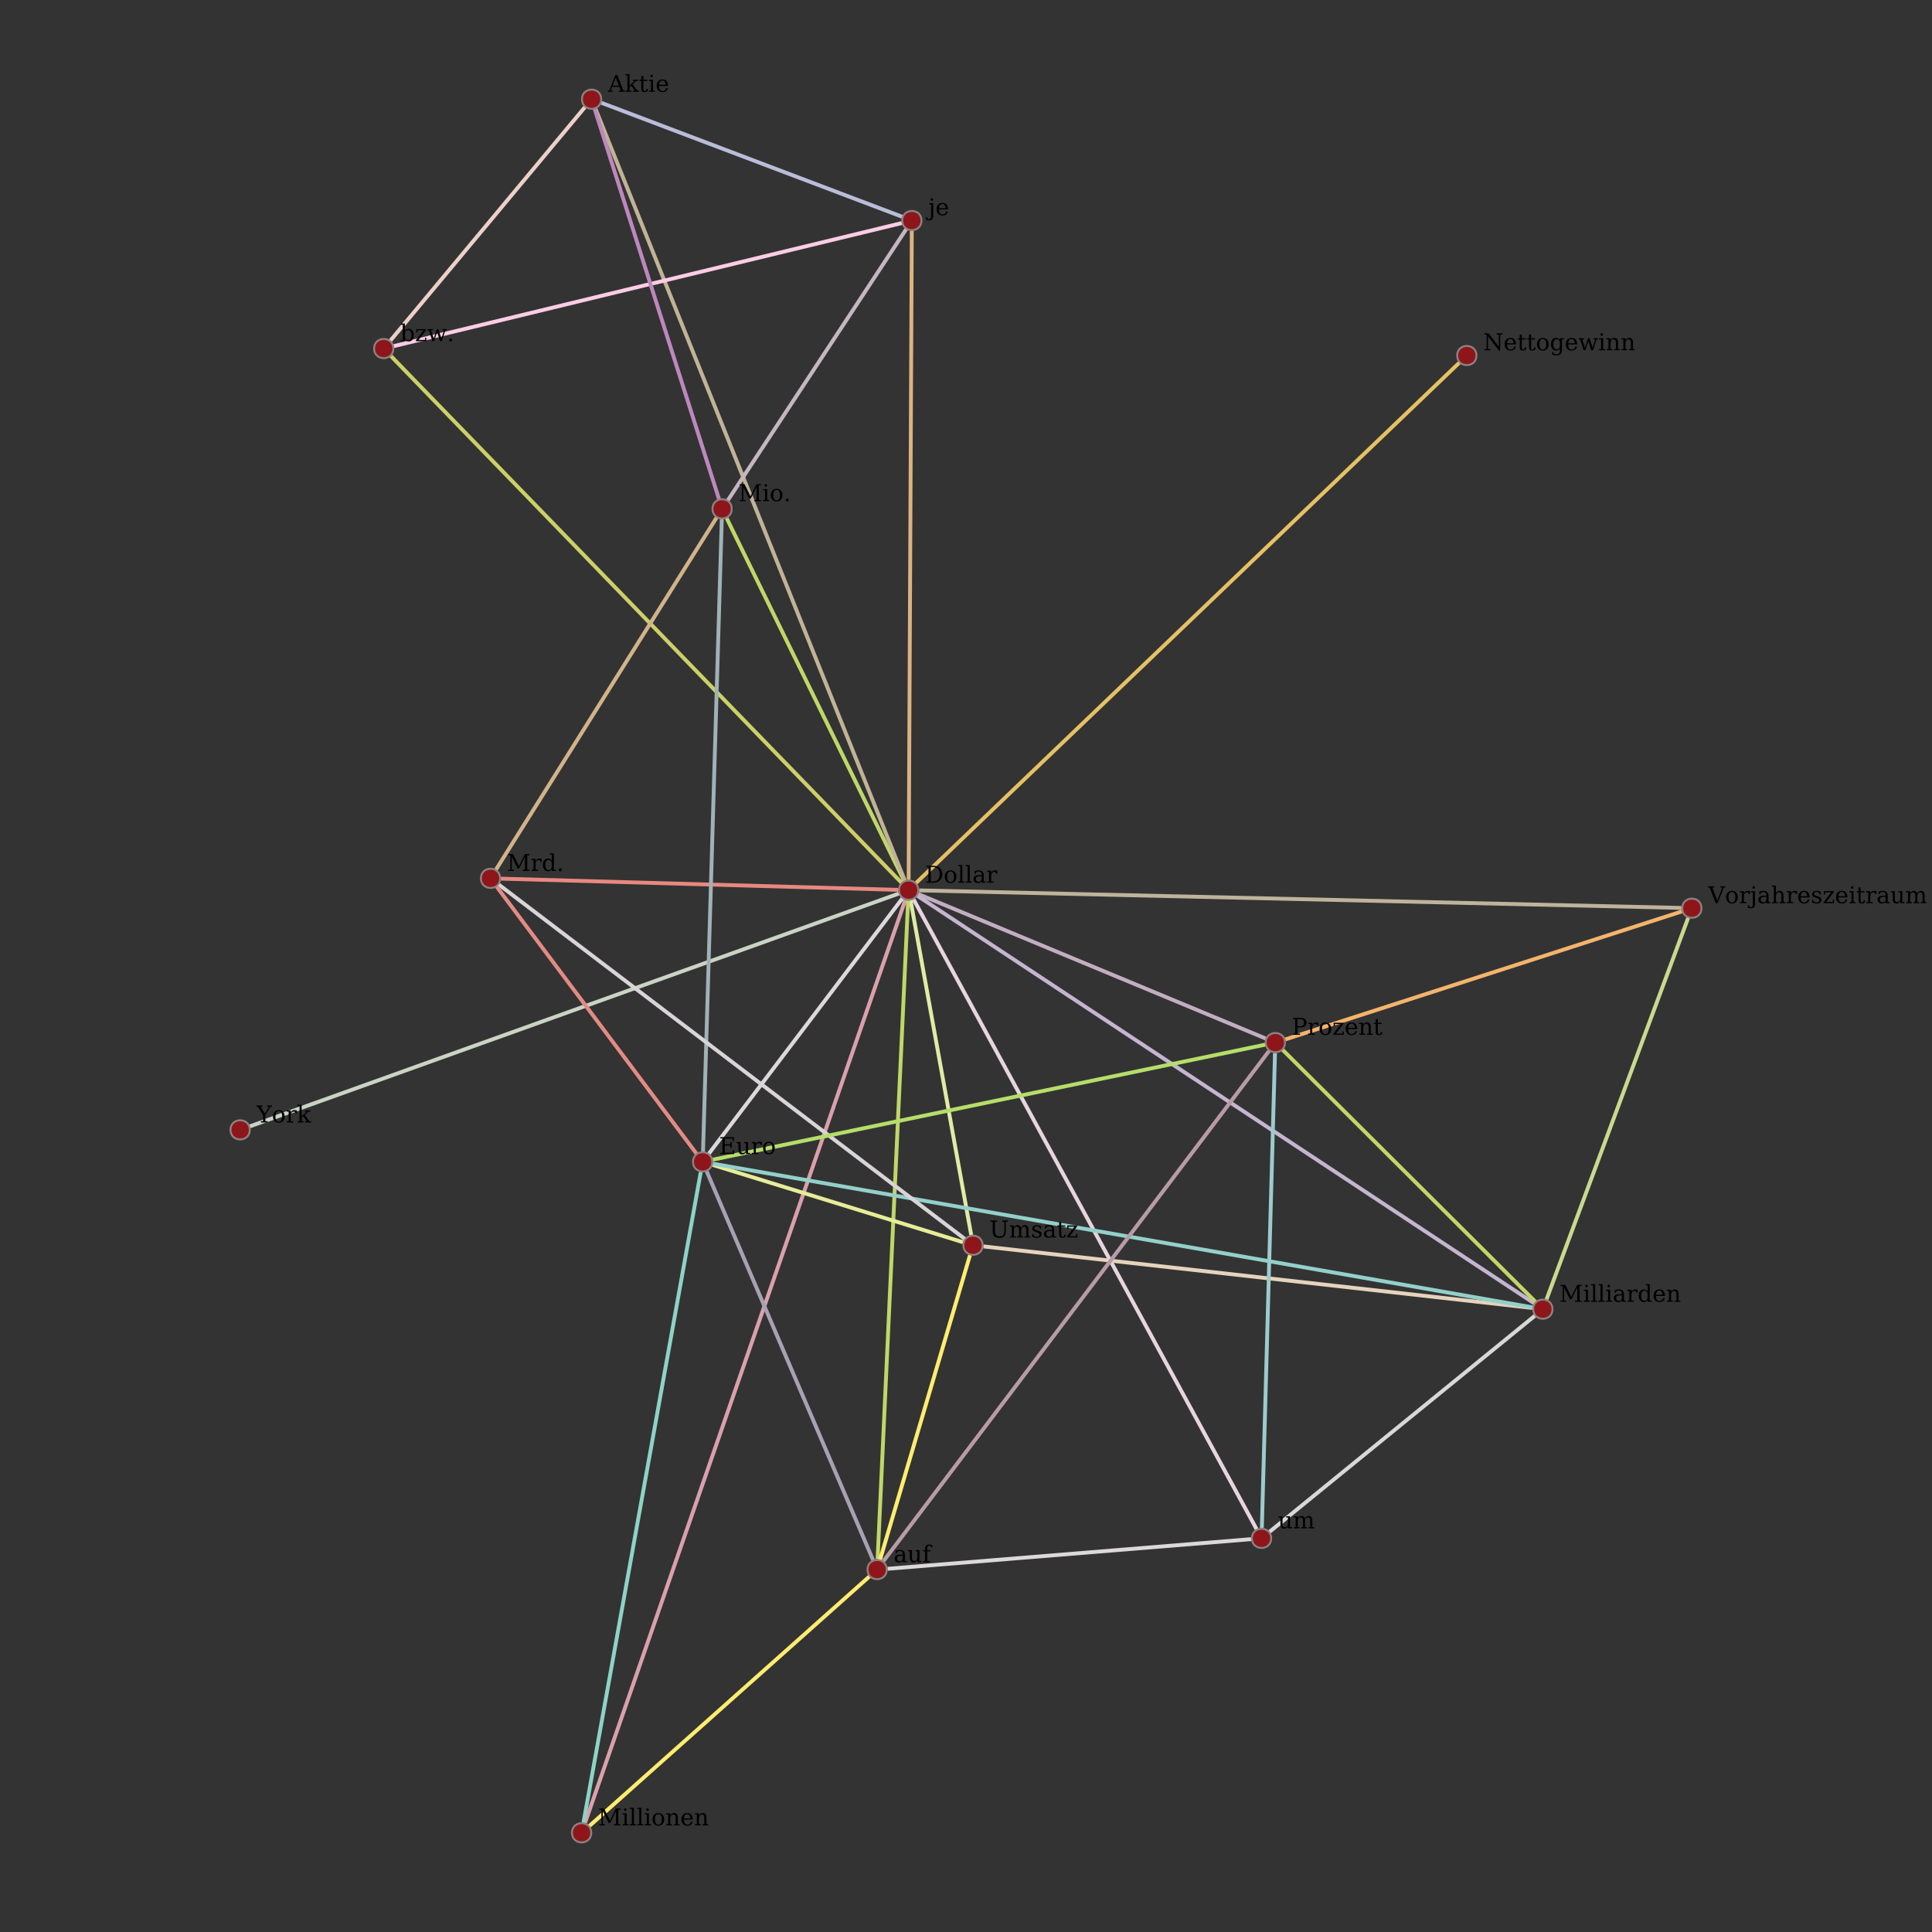<?xml version="1.0" encoding="UTF-8"?>
<svg xmlns="http://www.w3.org/2000/svg" xmlns:xlink="http://www.w3.org/1999/xlink" width="1000pt" height="1000pt" viewBox="0 0 1000 1000" version="1.1">
<rect x="0" y="0" width="1000" height="1000" fill="#333333" stroke="none"/>
<defs>
<g>
<symbol overflow="visible" id="glyph0-0">
<path style="stroke:none;" d="M 0.594 2.125 L 0.594 -8.469 L 6.594 -8.469 L 6.594 2.125 Z M 1.266 1.453 L 5.938 1.453 L 5.938 -7.781 L 1.266 -7.781 Z M 1.266 1.453 "/>
</symbol>
<symbol overflow="visible" id="glyph0-1">
<path style="stroke:none;" d="M 2.969 -0.625 L 4.062 -0.625 C 5.195 -0.625 6.066 -0.945 6.672 -1.594 C 7.273 -2.238 7.578 -3.172 7.578 -4.391 C 7.578 -5.598 7.273 -6.52 6.672 -7.156 C 6.066 -7.801 5.195 -8.125 4.062 -8.125 L 2.969 -8.125 Z M 0.656 0 L 0.656 -0.625 L 1.781 -0.625 L 1.781 -8.125 L 0.656 -8.125 L 0.656 -8.75 L 4.141 -8.75 C 5.648 -8.75 6.828 -8.363 7.672 -7.594 C 8.516 -6.82 8.938 -5.754 8.938 -4.391 C 8.938 -3.016 8.516 -1.938 7.672 -1.156 C 6.828 -0.383 5.648 0 4.141 0 Z M 0.656 0 "/>
</symbol>
<symbol overflow="visible" id="glyph0-2">
<path style="stroke:none;" d="M 3.609 -0.406 C 4.191 -0.406 4.629 -0.633 4.922 -1.094 C 5.211 -1.551 5.359 -2.227 5.359 -3.125 C 5.359 -4.008 5.211 -4.676 4.922 -5.125 C 4.629 -5.582 4.191 -5.812 3.609 -5.812 C 3.035 -5.812 2.598 -5.582 2.297 -5.125 C 2.004 -4.676 1.859 -4.008 1.859 -3.125 C 1.859 -2.227 2.004 -1.551 2.297 -1.094 C 2.598 -0.633 3.035 -0.406 3.609 -0.406 Z M 3.609 0.172 C 2.703 0.172 1.973 -0.125 1.422 -0.719 C 0.867 -1.32 0.594 -2.125 0.594 -3.125 C 0.594 -4.113 0.867 -4.906 1.422 -5.5 C 1.973 -6.102 2.703 -6.406 3.609 -6.406 C 4.516 -6.406 5.242 -6.102 5.797 -5.5 C 6.348 -4.906 6.625 -4.113 6.625 -3.125 C 6.625 -2.125 6.348 -1.32 5.797 -0.719 C 5.242 -0.125 4.516 0.172 3.609 0.172 Z M 3.609 0.172 "/>
</symbol>
<symbol overflow="visible" id="glyph0-3">
<path style="stroke:none;" d="M 2.469 -0.625 L 3.484 -0.625 L 3.484 0 L 0.344 0 L 0.344 -0.625 L 1.391 -0.625 L 1.391 -8.5 L 0.344 -8.5 L 0.344 -9.125 L 2.469 -9.125 Z M 2.469 -0.625 "/>
</symbol>
<symbol overflow="visible" id="glyph0-4">
<path style="stroke:none;" d="M 4.781 -1.953 L 4.781 -3.281 L 3.391 -3.281 C 2.848 -3.281 2.445 -3.16 2.188 -2.922 C 1.926 -2.691 1.797 -2.344 1.797 -1.875 C 1.797 -1.438 1.926 -1.086 2.188 -0.828 C 2.457 -0.578 2.82 -0.453 3.281 -0.453 C 3.727 -0.453 4.086 -0.594 4.359 -0.875 C 4.641 -1.156 4.781 -1.516 4.781 -1.953 Z M 5.859 -3.891 L 5.859 -0.625 L 6.812 -0.625 L 6.812 0 L 4.781 0 L 4.781 -0.672 C 4.539 -0.379 4.266 -0.164 3.953 -0.031 C 3.641 0.102 3.273 0.172 2.859 0.172 C 2.16 0.172 1.609 -0.008 1.203 -0.375 C 0.797 -0.75 0.594 -1.25 0.594 -1.875 C 0.594 -2.52 0.828 -3.02 1.297 -3.375 C 1.766 -3.727 2.422 -3.906 3.266 -3.906 L 4.781 -3.906 L 4.781 -4.328 C 4.781 -4.805 4.633 -5.172 4.344 -5.422 C 4.062 -5.68 3.66 -5.812 3.141 -5.812 C 2.703 -5.812 2.359 -5.711 2.109 -5.516 C 1.859 -5.328 1.703 -5.039 1.641 -4.656 L 1.078 -4.656 L 1.078 -5.922 C 1.453 -6.078 1.816 -6.195 2.172 -6.281 C 2.523 -6.363 2.867 -6.406 3.203 -6.406 C 4.066 -6.406 4.723 -6.188 5.172 -5.75 C 5.629 -5.32 5.859 -4.703 5.859 -3.891 Z M 5.859 -3.891 "/>
</symbol>
<symbol overflow="visible" id="glyph0-5">
<path style="stroke:none;" d="M 5.734 -6.234 L 5.734 -4.688 L 5.109 -4.688 C 5.098 -4.988 5.016 -5.219 4.859 -5.375 C 4.703 -5.531 4.477 -5.609 4.188 -5.609 C 3.656 -5.609 3.25 -5.422 2.969 -5.047 C 2.688 -4.68 2.547 -4.156 2.547 -3.469 L 2.547 -0.625 L 3.797 -0.625 L 3.797 0 L 0.5 0 L 0.5 -0.625 L 1.469 -0.625 L 1.469 -5.609 L 0.438 -5.609 L 0.438 -6.234 L 2.547 -6.234 L 2.547 -5.125 C 2.754 -5.551 3.023 -5.867 3.359 -6.078 C 3.691 -6.297 4.098 -6.406 4.578 -6.406 C 4.742 -6.406 4.926 -6.391 5.125 -6.359 C 5.32 -6.328 5.523 -6.285 5.734 -6.234 Z M 5.734 -6.234 "/>
</symbol>
<symbol overflow="visible" id="glyph0-6">
<path style="stroke:none;" d="M 2.406 -3.172 L 5.609 -3.172 L 4.016 -7.328 Z M -0.078 0 L -0.078 -0.625 L 0.703 -0.625 L 3.812 -8.75 L 4.797 -8.75 L 7.922 -0.625 L 8.781 -0.625 L 8.781 0 L 5.609 0 L 5.609 -0.625 L 6.578 -0.625 L 5.844 -2.547 L 2.156 -2.547 L 1.438 -0.625 L 2.391 -0.625 L 2.391 0 Z M -0.078 0 "/>
</symbol>
<symbol overflow="visible" id="glyph0-7">
<path style="stroke:none;" d="M 3.438 0 L 0.406 0 L 0.406 -0.625 L 1.391 -0.625 L 1.391 -8.5 L 0.344 -8.5 L 0.344 -9.125 L 2.469 -9.125 L 2.469 -3.188 L 5.094 -5.609 L 4.188 -5.609 L 4.188 -6.234 L 7.016 -6.234 L 7.016 -5.609 L 5.938 -5.609 L 4.094 -3.891 L 6.453 -0.625 L 7.359 -0.625 L 7.359 0 L 4.281 0 L 4.281 -0.625 L 5.172 -0.625 L 3.312 -3.188 L 2.469 -2.391 L 2.469 -0.625 L 3.438 -0.625 Z M 3.438 0 "/>
</symbol>
<symbol overflow="visible" id="glyph0-8">
<path style="stroke:none;" d="M 1.297 -5.609 L 0.344 -5.609 L 0.344 -6.234 L 1.297 -6.234 L 1.297 -8.156 L 2.375 -8.156 L 2.375 -6.234 L 4.406 -6.234 L 4.406 -5.609 L 2.375 -5.609 L 2.375 -1.641 C 2.375 -1.117 2.426 -0.781 2.531 -0.625 C 2.633 -0.477 2.82 -0.406 3.094 -0.406 C 3.375 -0.406 3.578 -0.488 3.703 -0.656 C 3.836 -0.82 3.91 -1.094 3.922 -1.469 L 4.734 -1.469 C 4.703 -0.895 4.547 -0.477 4.266 -0.219 C 3.984 0.039 3.562 0.172 3 0.172 C 2.375 0.172 1.93 0.035 1.672 -0.234 C 1.422 -0.516 1.297 -0.984 1.297 -1.641 Z M 1.297 -5.609 "/>
</symbol>
<symbol overflow="visible" id="glyph0-9">
<path style="stroke:none;" d="M 1.172 -8.156 C 1.172 -8.344 1.234 -8.5 1.359 -8.625 C 1.492 -8.758 1.648 -8.828 1.828 -8.828 C 2.016 -8.828 2.172 -8.758 2.297 -8.625 C 2.43 -8.5 2.5 -8.344 2.5 -8.156 C 2.5 -7.977 2.43 -7.82 2.297 -7.688 C 2.172 -7.562 2.016 -7.5 1.828 -7.5 C 1.648 -7.5 1.492 -7.562 1.359 -7.688 C 1.234 -7.82 1.172 -7.977 1.172 -8.156 Z M 2.547 -0.625 L 3.562 -0.625 L 3.562 0 L 0.438 0 L 0.438 -0.625 L 1.469 -0.625 L 1.469 -5.609 L 0.438 -5.609 L 0.438 -6.234 L 2.547 -6.234 Z M 2.547 -0.625 "/>
</symbol>
<symbol overflow="visible" id="glyph0-10">
<path style="stroke:none;" d="M 6.5 -3 L 1.859 -3 L 1.859 -2.953 C 1.859 -2.109 2.016 -1.473 2.328 -1.047 C 2.648 -0.617 3.117 -0.406 3.734 -0.406 C 4.203 -0.406 4.586 -0.531 4.891 -0.781 C 5.191 -1.031 5.406 -1.398 5.531 -1.891 L 6.406 -1.891 C 6.227 -1.203 5.906 -0.688 5.438 -0.344 C 4.977 0 4.375 0.172 3.625 0.172 C 2.707 0.172 1.973 -0.125 1.422 -0.719 C 0.867 -1.32 0.594 -2.125 0.594 -3.125 C 0.594 -4.102 0.863 -4.895 1.406 -5.5 C 1.957 -6.102 2.672 -6.406 3.547 -6.406 C 4.492 -6.406 5.219 -6.113 5.719 -5.531 C 6.219 -4.945 6.477 -4.102 6.5 -3 Z M 5.234 -3.625 C 5.211 -4.352 5.055 -4.898 4.766 -5.266 C 4.484 -5.629 4.078 -5.812 3.547 -5.812 C 3.055 -5.812 2.664 -5.625 2.375 -5.25 C 2.094 -4.883 1.922 -4.344 1.859 -3.625 Z M 5.234 -3.625 "/>
</symbol>
<symbol overflow="visible" id="glyph0-11">
<path style="stroke:none;" d="M 1.391 -0.625 L 1.391 -8.5 L 0.344 -8.5 L 0.344 -9.125 L 2.469 -9.125 L 2.469 -5.25 C 2.676 -5.645 2.941 -5.938 3.266 -6.125 C 3.586 -6.312 3.992 -6.406 4.484 -6.406 C 5.242 -6.406 5.863 -6.098 6.344 -5.484 C 6.832 -4.879 7.078 -4.094 7.078 -3.125 C 7.078 -2.145 6.832 -1.348 6.344 -0.734 C 5.863 -0.129 5.242 0.172 4.484 0.172 C 3.992 0.172 3.586 0.078 3.266 -0.109 C 2.941 -0.297 2.676 -0.582 2.469 -0.969 L 2.469 0 L 0.344 0 L 0.344 -0.625 Z M 2.469 -2.812 C 2.469 -2.062 2.609 -1.488 2.891 -1.094 C 3.18 -0.695 3.598 -0.5 4.141 -0.5 C 4.691 -0.5 5.109 -0.719 5.391 -1.156 C 5.672 -1.602 5.812 -2.258 5.812 -3.125 C 5.812 -3.977 5.672 -4.625 5.391 -5.062 C 5.109 -5.5 4.691 -5.719 4.141 -5.719 C 3.598 -5.719 3.18 -5.52 2.891 -5.125 C 2.609 -4.738 2.469 -4.172 2.469 -3.422 Z M 2.469 -2.812 "/>
</symbol>
<symbol overflow="visible" id="glyph0-12">
<path style="stroke:none;" d="M 0.484 0 L 0.484 -0.5 L 4.391 -5.609 L 1.297 -5.609 L 1.297 -4.531 L 0.672 -4.531 L 0.672 -6.234 L 5.766 -6.234 L 5.766 -5.719 L 1.875 -0.625 L 5.25 -0.625 L 5.25 -1.75 L 5.891 -1.75 L 5.891 0 Z M 0.484 0 "/>
</symbol>
<symbol overflow="visible" id="glyph0-13">
<path style="stroke:none;" d="M 5.766 -6.234 L 7.359 -1.359 L 8.766 -5.609 L 7.859 -5.609 L 7.859 -6.234 L 10.109 -6.234 L 10.109 -5.609 L 9.422 -5.609 L 7.578 0 L 6.672 0 L 5.141 -4.656 L 3.594 0 L 2.734 0 L 0.891 -5.609 L 0.188 -5.609 L 0.188 -6.234 L 3.016 -6.234 L 3.016 -5.609 L 2 -5.609 L 3.406 -1.359 L 5 -6.234 Z M 5.766 -6.234 "/>
</symbol>
<symbol overflow="visible" id="glyph0-14">
<path style="stroke:none;" d="M 1.125 -0.609 C 1.125 -0.828 1.195 -1.008 1.344 -1.156 C 1.5 -1.312 1.688 -1.391 1.906 -1.391 C 2.125 -1.391 2.305 -1.312 2.453 -1.156 C 2.609 -1.008 2.688 -0.828 2.688 -0.609 C 2.688 -0.391 2.609 -0.203 2.453 -0.047 C 2.305 0.098 2.125 0.172 1.906 0.172 C 1.688 0.172 1.5 0.098 1.344 -0.047 C 1.195 -0.203 1.125 -0.391 1.125 -0.609 Z M 1.125 -0.609 "/>
</symbol>
<symbol overflow="visible" id="glyph0-15">
<path style="stroke:none;" d="M 0.656 0 L 0.656 -0.625 L 1.781 -0.625 L 1.781 -8.125 L 0.656 -8.125 L 0.656 -8.75 L 7.703 -8.75 L 7.703 -6.797 L 6.984 -6.797 L 6.984 -8.031 L 2.969 -8.031 L 2.969 -5.094 L 5.828 -5.094 L 5.828 -6.188 L 6.547 -6.188 L 6.547 -3.281 L 5.828 -3.281 L 5.828 -4.391 L 2.969 -4.391 L 2.969 -0.719 L 7.078 -0.719 L 7.078 -1.953 L 7.797 -1.953 L 7.797 0 Z M 0.656 0 "/>
</symbol>
<symbol overflow="visible" id="glyph0-16">
<path style="stroke:none;" d="M 4.25 -6.234 L 6.266 -6.234 L 6.266 -0.625 L 7.281 -0.625 L 7.281 0 L 5.188 0 L 5.188 -1.109 C 4.988 -0.691 4.727 -0.375 4.406 -0.156 C 4.094 0.062 3.727 0.172 3.312 0.172 C 2.625 0.172 2.113 -0.023 1.781 -0.422 C 1.457 -0.816 1.297 -1.43 1.297 -2.266 L 1.297 -5.609 L 0.328 -5.609 L 0.328 -6.234 L 2.375 -6.234 L 2.375 -2.609 C 2.375 -1.848 2.469 -1.328 2.656 -1.047 C 2.844 -0.766 3.176 -0.625 3.656 -0.625 C 4.156 -0.625 4.535 -0.805 4.797 -1.172 C 5.055 -1.535 5.188 -2.066 5.188 -2.766 L 5.188 -5.609 L 4.25 -5.609 Z M 4.25 -6.234 "/>
</symbol>
<symbol overflow="visible" id="glyph0-17">
<path style="stroke:none;" d="M 0.656 0 L 0.656 -0.625 L 1.781 -0.625 L 1.781 -8.125 L 0.594 -8.125 L 0.594 -8.75 L 3.141 -8.75 L 6.219 -2.516 L 9.281 -8.75 L 11.672 -8.75 L 11.672 -8.125 L 10.516 -8.125 L 10.516 -0.625 L 11.625 -0.625 L 11.625 0 L 8.203 0 L 8.203 -0.625 L 9.328 -0.625 L 9.328 -7.391 L 6.328 -1.281 L 5.5 -1.281 L 2.5 -7.391 L 2.5 -0.625 L 3.609 -0.625 L 3.609 0 Z M 0.656 0 "/>
</symbol>
<symbol overflow="visible" id="glyph0-18">
<path style="stroke:none;" d="M 6.219 -5.016 C 6.426 -5.473 6.691 -5.816 7.016 -6.047 C 7.336 -6.285 7.711 -6.406 8.141 -6.406 C 8.797 -6.406 9.281 -6.203 9.594 -5.797 C 9.914 -5.391 10.078 -4.781 10.078 -3.969 L 10.078 -0.625 L 11.047 -0.625 L 11.047 0 L 8.062 0 L 8.062 -0.625 L 9 -0.625 L 9 -3.844 C 9 -4.477 8.906 -4.93 8.719 -5.203 C 8.531 -5.473 8.219 -5.609 7.781 -5.609 C 7.301 -5.609 6.938 -5.426 6.688 -5.062 C 6.438 -4.695 6.312 -4.164 6.312 -3.469 L 6.312 -0.625 L 7.25 -0.625 L 7.25 0 L 4.297 0 L 4.297 -0.625 L 5.234 -0.625 L 5.234 -3.875 C 5.234 -4.5 5.141 -4.941 4.953 -5.203 C 4.766 -5.473 4.453 -5.609 4.016 -5.609 C 3.535 -5.609 3.172 -5.426 2.922 -5.062 C 2.672 -4.695 2.547 -4.164 2.547 -3.469 L 2.547 -0.625 L 3.484 -0.625 L 3.484 0 L 0.5 0 L 0.5 -0.625 L 1.469 -0.625 L 1.469 -5.609 L 0.438 -5.609 L 0.438 -6.234 L 2.547 -6.234 L 2.547 -5.125 C 2.742 -5.539 2.992 -5.859 3.297 -6.078 C 3.609 -6.297 3.961 -6.406 4.359 -6.406 C 4.836 -6.406 5.238 -6.281 5.562 -6.031 C 5.883 -5.789 6.102 -5.453 6.219 -5.016 Z M 6.219 -5.016 "/>
</symbol>
<symbol overflow="visible" id="glyph0-19">
<path style="stroke:none;" d="M 5.156 -7.641 L 4.594 -7.641 C 4.594 -7.941 4.508 -8.164 4.344 -8.312 C 4.188 -8.469 3.953 -8.547 3.641 -8.547 C 3.234 -8.547 2.945 -8.43 2.781 -8.203 C 2.625 -7.984 2.547 -7.594 2.547 -7.031 L 2.547 -6.234 L 4.281 -6.234 L 4.281 -5.609 L 2.547 -5.609 L 2.547 -0.625 L 3.922 -0.625 L 3.922 0 L 0.438 0 L 0.438 -0.625 L 1.469 -0.625 L 1.469 -5.609 L 0.438 -5.609 L 0.438 -6.234 L 1.469 -6.234 L 1.469 -7.016 C 1.469 -7.703 1.645 -8.223 2 -8.578 C 2.363 -8.941 2.895 -9.125 3.594 -9.125 C 3.852 -9.125 4.113 -9.098 4.375 -9.047 C 4.645 -9.004 4.906 -8.93 5.156 -8.828 Z M 5.156 -7.641 "/>
</symbol>
<symbol overflow="visible" id="glyph0-20">
<path style="stroke:none;" d="M 0.5 0 L 0.5 -0.625 L 1.469 -0.625 L 1.469 -5.609 L 0.438 -5.609 L 0.438 -6.234 L 2.547 -6.234 L 2.547 -5.125 C 2.742 -5.539 3 -5.859 3.312 -6.078 C 3.633 -6.297 4.008 -6.406 4.438 -6.406 C 5.125 -6.406 5.629 -6.207 5.953 -5.812 C 6.273 -5.414 6.438 -4.801 6.438 -3.969 L 6.438 -0.625 L 7.391 -0.625 L 7.391 0 L 4.422 0 L 4.422 -0.625 L 5.344 -0.625 L 5.344 -3.625 C 5.344 -4.383 5.25 -4.906 5.062 -5.188 C 4.875 -5.469 4.547 -5.609 4.078 -5.609 C 3.578 -5.609 3.195 -5.426 2.938 -5.062 C 2.676 -4.695 2.547 -4.164 2.547 -3.469 L 2.547 -0.625 L 3.484 -0.625 L 3.484 0 Z M 0.5 0 "/>
</symbol>
<symbol overflow="visible" id="glyph0-21">
<path style="stroke:none;" d="M 1.688 -8.125 L 0.562 -8.125 L 0.562 -8.75 L 3.984 -8.75 L 3.984 -8.125 L 2.859 -8.125 L 2.859 -3.594 C 2.859 -2.477 3.039 -1.695 3.406 -1.25 C 3.781 -0.812 4.41 -0.594 5.297 -0.594 C 6.191 -0.594 6.82 -0.812 7.188 -1.25 C 7.551 -1.695 7.734 -2.477 7.734 -3.594 L 7.734 -8.125 L 6.625 -8.125 L 6.625 -8.75 L 9.578 -8.75 L 9.578 -8.125 L 8.469 -8.125 L 8.469 -3.484 C 8.469 -2.148 8.207 -1.207 7.688 -0.656 C 7.176 -0.102 6.312 0.172 5.094 0.172 C 3.863 0.172 2.988 -0.102 2.469 -0.656 C 1.945 -1.219 1.688 -2.16 1.688 -3.484 Z M 1.688 -8.125 "/>
</symbol>
<symbol overflow="visible" id="glyph0-22">
<path style="stroke:none;" d="M 0.672 -0.344 L 0.672 -1.797 L 1.297 -1.797 C 1.305 -1.336 1.445 -0.988 1.719 -0.75 C 2 -0.52 2.41 -0.406 2.953 -0.406 C 3.441 -0.406 3.812 -0.492 4.062 -0.672 C 4.312 -0.859 4.438 -1.129 4.438 -1.484 C 4.438 -1.754 4.344 -1.973 4.156 -2.141 C 3.977 -2.305 3.586 -2.484 2.984 -2.672 L 2.203 -2.938 C 1.672 -3.113 1.285 -3.328 1.047 -3.578 C 0.805 -3.836 0.688 -4.172 0.688 -4.578 C 0.688 -5.141 0.895 -5.582 1.312 -5.906 C 1.727 -6.238 2.305 -6.406 3.047 -6.406 C 3.379 -6.406 3.723 -6.359 4.078 -6.266 C 4.441 -6.18 4.816 -6.055 5.203 -5.891 L 5.203 -4.531 L 4.594 -4.531 C 4.57 -4.938 4.426 -5.25 4.156 -5.469 C 3.895 -5.695 3.535 -5.812 3.078 -5.812 C 2.629 -5.812 2.285 -5.734 2.047 -5.578 C 1.816 -5.422 1.703 -5.18 1.703 -4.859 C 1.703 -4.598 1.789 -4.383 1.969 -4.219 C 2.145 -4.062 2.5 -3.906 3.031 -3.75 L 3.875 -3.484 C 4.469 -3.297 4.895 -3.062 5.156 -2.781 C 5.414 -2.508 5.547 -2.16 5.547 -1.734 C 5.547 -1.141 5.316 -0.672 4.859 -0.328 C 4.41 0.004 3.789 0.172 3 0.172 C 2.594 0.172 2.195 0.125 1.812 0.031 C 1.438 -0.051 1.055 -0.176 0.672 -0.344 Z M 0.672 -0.344 "/>
</symbol>
<symbol overflow="visible" id="glyph0-23">
<path style="stroke:none;" d="M 2.266 0 L 2.266 -0.625 L 3.391 -0.625 L 3.391 -3.766 L 0.688 -8.125 L -0.141 -8.125 L -0.141 -8.75 L 3.125 -8.75 L 3.125 -8.125 L 2.094 -8.125 L 4.281 -4.578 L 6.469 -8.125 L 5.484 -8.125 L 5.484 -8.75 L 8.031 -8.75 L 8.031 -8.125 L 7.203 -8.125 L 4.578 -3.875 L 4.578 -0.625 L 5.688 -0.625 L 5.688 0 Z M 2.266 0 "/>
</symbol>
<symbol overflow="visible" id="glyph0-24">
<path style="stroke:none;" d="M 0.594 0 L 0.594 -0.625 L 1.766 -0.625 L 1.766 -8.125 L 0.594 -8.125 L 0.594 -8.75 L 2.828 -8.75 L 8.078 -1.844 L 8.078 -8.125 L 6.906 -8.125 L 6.906 -8.75 L 9.969 -8.75 L 9.969 -8.125 L 8.797 -8.125 L 8.797 0.172 L 8.094 0.172 L 2.484 -7.203 L 2.484 -0.625 L 3.656 -0.625 L 3.656 0 Z M 0.594 0 "/>
</symbol>
<symbol overflow="visible" id="glyph0-25">
<path style="stroke:none;" d="M 6.297 -5.609 L 6.297 -0.141 C 6.297 0.754 6.051 1.445 5.562 1.938 C 5.07 2.426 4.367 2.672 3.453 2.672 C 3.047 2.672 2.656 2.629 2.281 2.547 C 1.906 2.473 1.547 2.363 1.203 2.219 L 1.203 0.922 L 1.766 0.922 C 1.836 1.328 2.004 1.625 2.266 1.812 C 2.523 2 2.898 2.094 3.391 2.094 C 4.023 2.094 4.488 1.91 4.781 1.547 C 5.07 1.191 5.219 0.629 5.219 -0.141 L 5.219 -0.969 C 5.008 -0.582 4.738 -0.297 4.406 -0.109 C 4.082 0.078 3.68 0.172 3.203 0.172 C 2.441 0.172 1.816 -0.129 1.328 -0.734 C 0.836 -1.348 0.594 -2.145 0.594 -3.125 C 0.594 -4.094 0.832 -4.879 1.312 -5.484 C 1.801 -6.098 2.43 -6.406 3.203 -6.406 C 3.68 -6.406 4.082 -6.312 4.406 -6.125 C 4.738 -5.938 5.008 -5.645 5.219 -5.25 L 5.219 -6.234 L 7.328 -6.234 L 7.328 -5.609 Z M 5.219 -3.422 C 5.219 -4.172 5.07 -4.738 4.781 -5.125 C 4.5 -5.52 4.086 -5.719 3.547 -5.719 C 2.984 -5.719 2.562 -5.5 2.281 -5.062 C 2 -4.625 1.859 -3.977 1.859 -3.125 C 1.859 -2.258 2 -1.602 2.281 -1.156 C 2.562 -0.719 2.984 -0.5 3.547 -0.5 C 4.086 -0.5 4.5 -0.695 4.781 -1.094 C 5.07 -1.488 5.219 -2.062 5.219 -2.812 Z M 5.219 -3.422 "/>
</symbol>
<symbol overflow="visible" id="glyph0-26">
<path style="stroke:none;" d="M 6.297 -0.625 L 7.328 -0.625 L 7.328 0 L 5.219 0 L 5.219 -0.969 C 5.008 -0.582 4.738 -0.297 4.406 -0.109 C 4.082 0.078 3.68 0.172 3.203 0.172 C 2.441 0.172 1.816 -0.129 1.328 -0.734 C 0.836 -1.348 0.594 -2.145 0.594 -3.125 C 0.594 -4.094 0.832 -4.879 1.312 -5.484 C 1.801 -6.098 2.43 -6.406 3.203 -6.406 C 3.68 -6.406 4.082 -6.312 4.406 -6.125 C 4.738 -5.938 5.008 -5.645 5.219 -5.25 L 5.219 -8.5 L 4.203 -8.5 L 4.203 -9.125 L 6.297 -9.125 Z M 5.219 -2.812 L 5.219 -3.422 C 5.219 -4.172 5.07 -4.738 4.781 -5.125 C 4.5 -5.52 4.086 -5.719 3.547 -5.719 C 2.984 -5.719 2.562 -5.5 2.281 -5.062 C 2 -4.625 1.859 -3.977 1.859 -3.125 C 1.859 -2.258 2 -1.602 2.281 -1.156 C 2.562 -0.719 2.984 -0.5 3.547 -0.5 C 4.086 -0.5 4.5 -0.695 4.781 -1.094 C 5.07 -1.488 5.219 -2.062 5.219 -2.812 Z M 5.219 -2.812 "/>
</symbol>
<symbol overflow="visible" id="glyph0-27">
<path style="stroke:none;" d="M 2.094 -8.125 L 4.688 -1.406 L 7.266 -8.125 L 6.281 -8.125 L 6.281 -8.75 L 8.844 -8.75 L 8.844 -8.125 L 8 -8.125 L 4.875 0 L 3.859 0 L 0.75 -8.125 L -0.125 -8.125 L -0.125 -8.75 L 3.078 -8.75 L 3.078 -8.125 Z M 2.094 -8.125 "/>
</symbol>
<symbol overflow="visible" id="glyph0-28">
<path style="stroke:none;" d="M 1.203 -8.156 C 1.203 -8.344 1.266 -8.5 1.391 -8.625 C 1.523 -8.758 1.688 -8.828 1.875 -8.828 C 2.051 -8.828 2.203 -8.758 2.328 -8.625 C 2.461 -8.5 2.531 -8.344 2.531 -8.156 C 2.531 -7.977 2.469 -7.82 2.344 -7.688 C 2.219 -7.562 2.062 -7.5 1.875 -7.5 C 1.688 -7.5 1.523 -7.562 1.391 -7.688 C 1.266 -7.82 1.203 -7.977 1.203 -8.156 Z M 1.469 -5.609 L 0.453 -5.609 L 0.453 -6.234 L 2.547 -6.234 L 2.547 0.609 C 2.547 1.254 2.352 1.758 1.969 2.125 C 1.594 2.488 1.07 2.672 0.406 2.672 C 0.113 2.672 -0.156 2.633 -0.406 2.562 C -0.664 2.5 -0.914 2.406 -1.156 2.281 L -1.156 1 L -0.594 1 C -0.57 1.375 -0.477 1.648 -0.312 1.828 C -0.145 2.004 0.098 2.094 0.422 2.094 C 0.773 2.094 1.035 1.969 1.203 1.719 C 1.379 1.477 1.469 1.109 1.469 0.609 Z M 1.469 -5.609 "/>
</symbol>
<symbol overflow="visible" id="glyph0-29">
<path style="stroke:none;" d="M 0.5 0 L 0.5 -0.625 L 1.469 -0.625 L 1.469 -8.5 L 0.438 -8.5 L 0.438 -9.125 L 2.547 -9.125 L 2.547 -5.125 C 2.742 -5.539 3 -5.859 3.312 -6.078 C 3.633 -6.297 4.008 -6.406 4.438 -6.406 C 5.125 -6.406 5.629 -6.207 5.953 -5.812 C 6.273 -5.414 6.438 -4.801 6.438 -3.969 L 6.438 -0.625 L 7.391 -0.625 L 7.391 0 L 4.422 0 L 4.422 -0.625 L 5.344 -0.625 L 5.344 -3.625 C 5.344 -4.383 5.25 -4.906 5.062 -5.188 C 4.883 -5.469 4.555 -5.609 4.078 -5.609 C 3.578 -5.609 3.195 -5.426 2.938 -5.062 C 2.676 -4.695 2.547 -4.164 2.547 -3.469 L 2.547 -0.625 L 3.484 -0.625 L 3.484 0 Z M 0.5 0 "/>
</symbol>
<symbol overflow="visible" id="glyph0-30">
<path style="stroke:none;" d="M 2.969 -4.453 L 4.516 -4.453 C 5.098 -4.453 5.539 -4.609 5.844 -4.922 C 6.145 -5.234 6.297 -5.688 6.297 -6.281 C 6.297 -6.883 6.145 -7.344 5.844 -7.656 C 5.539 -7.969 5.098 -8.125 4.516 -8.125 L 2.969 -8.125 Z M 0.656 0 L 0.656 -0.625 L 1.781 -0.625 L 1.781 -8.125 L 0.656 -8.125 L 0.656 -8.75 L 4.797 -8.75 C 5.672 -8.75 6.363 -8.523 6.875 -8.078 C 7.383 -7.641 7.641 -7.039 7.641 -6.281 C 7.641 -5.531 7.383 -4.93 6.875 -4.484 C 6.363 -4.047 5.672 -3.828 4.797 -3.828 L 2.969 -3.828 L 2.969 -0.625 L 4.312 -0.625 L 4.312 0 Z M 0.656 0 "/>
</symbol>
</g>
<clipPath id="clip2">
  <path d="M 11.27 4.785 L 216.941 4.785 L 216.941 12.57 L 11.27 12.57 Z M 11.27 4.785 L 227.312 11.723 C 227.312 18.387 217.312 18.387 217.312 11.723 C 217.312 5.055 227.312 5.055 227.312 11.723 Z M 11.27 4.785 L 10.898 5.633 C 10.898 12.297 0.898 12.297 0.898 5.633 C 0.898 -1.035 10.898 -1.035 10.898 5.633 Z M 11.27 4.785 "/>
</clipPath>
<clipPath id="clip1">
  <rect width="228" height="17"/>
</clipPath>
<g id="surface11427" clip-path="url(#clip1)">
<g clip-path="url(#clip2)" clip-rule="evenodd">
<path style="fill:none;stroke-width:0.022;stroke-linecap:butt;stroke-linejoin:miter;stroke:rgb(90.865%,53.21%,50.673%);stroke-opacity:1;stroke-miterlimit:10;" d="M 5.41 4.782 L 3.143 4.718 " transform="matrix(90.731,0,0,90.731,-273.897,-422.279)"/>
</g>
</g>
<clipPath id="clip4">
  <path d="M 10.688 4.848 L 405.324 4.848 L 405.324 15.961 L 10.688 15.961 Z M 10.688 4.848 L 10.312 5.723 C 10.312 12.387 0.312 12.387 0.312 5.723 C 0.312 -0.945 10.312 -0.945 10.312 5.723 Z M 10.688 4.848 L 415.699 15.086 C 415.699 21.75 405.699 21.75 405.699 15.086 C 405.699 8.418 415.699 8.418 415.699 15.086 Z M 10.688 4.848 "/>
</clipPath>
<clipPath id="clip3">
  <rect width="416" height="21"/>
</clipPath>
<g id="surface11430" clip-path="url(#clip3)">
<g clip-path="url(#clip4)" clip-rule="evenodd">
<path style="fill:none;stroke-width:0.022;stroke-linecap:butt;stroke-linejoin:miter;stroke:rgb(74.225%,69.988%,61.023%);stroke-opacity:1;stroke-miterlimit:10;" d="M 5.529 4.785 L 9.878 4.885 " transform="matrix(90.731,0,0,90.731,-490.897,-428.279)"/>
</g>
</g>
<clipPath id="clip6">
  <path d="M 7.234 9.793 L 100.84 9.793 L 100.84 198.312 L 7.234 198.312 Z M 7.234 9.793 L 107.312 202.723 C 107.312 209.387 97.312 209.387 97.312 202.723 C 97.312 196.055 107.312 196.055 107.312 202.723 Z M 7.234 9.793 L 10.758 5.383 C 10.758 12.047 0.758 12.047 0.758 5.383 C 0.758 -1.285 10.758 -1.285 10.758 5.383 Z M 7.234 9.793 "/>
</clipPath>
<clipPath id="clip5">
  <rect width="108" height="208"/>
</clipPath>
<g id="surface11433" clip-path="url(#clip5)">
<g clip-path="url(#clip6)" clip-rule="evenodd">
<path style="fill:none;stroke-width:0.022;stroke-linecap:butt;stroke-linejoin:miter;stroke:rgb(75.317%,84.152%,40.692%);stroke-opacity:1;stroke-miterlimit:10;" d="M 5.443 4.73 L 4.431 2.662 " transform="matrix(90.731,0,0,90.731,-393.897,-231.279)"/>
</g>
</g>
<clipPath id="clip8">
  <path d="M 8.652 8.598 L 274.273 8.598 L 274.273 282.539 L 8.652 282.539 Z M 8.652 8.598 L 282.312 285.723 C 282.312 292.387 272.312 292.387 272.312 285.723 C 272.312 279.055 282.312 279.055 282.312 285.723 Z M 8.652 8.598 L 10.613 5.414 C 10.613 12.082 0.613 12.082 0.613 5.414 C 0.613 -1.25 10.613 -1.25 10.613 5.414 Z M 8.652 8.598 "/>
</clipPath>
<clipPath id="clip7">
  <rect width="283" height="291"/>
</clipPath>
<g id="surface11436" clip-path="url(#clip7)">
<g clip-path="url(#clip8)" clip-rule="evenodd">
<path style="fill:none;stroke-width:0.022;stroke-linecap:butt;stroke-linejoin:miter;stroke:rgb(79.869%,81.569%,40.261%);stroke-opacity:1;stroke-miterlimit:10;" d="M 5.428 4.741 L 2.516 1.737 " transform="matrix(90.731,0,0,90.731,-218.897,-148.279)"/>
</g>
</g>
<clipPath id="clip10">
  <path d="M 9.918 6.871 L 190.516 6.871 L 190.516 83.488 L 9.918 83.488 Z M 9.918 6.871 L 10.312 5.723 C 10.312 12.387 0.312 12.387 0.312 5.723 C 0.312 -0.945 10.312 -0.945 10.312 5.723 Z M 9.918 6.871 L 200.117 84.641 C 200.117 91.309 190.117 91.309 190.117 84.641 C 190.117 77.973 200.117 77.973 200.117 84.641 Z M 9.918 6.871 "/>
</clipPath>
<clipPath id="clip9">
  <rect width="201" height="90"/>
</clipPath>
<g id="surface11439" clip-path="url(#clip9)">
<g clip-path="url(#clip10)" clip-rule="evenodd">
<path style="fill:none;stroke-width:0.022;stroke-linecap:butt;stroke-linejoin:miter;stroke:rgb(76.432%,68.297%,75.471%);stroke-opacity:1;stroke-miterlimit:10;" d="M 5.524 4.806 L 7.506 5.63 " transform="matrix(90.731,0,0,90.731,-490.897,-428.279)"/>
</g>
</g>
<clipPath id="clip12">
  <path d="M 5.293 10.855 L 38.66 10.855 L 38.66 184.406 L 5.293 184.406 Z M 5.293 10.855 L 10.312 5.723 C 10.312 12.387 0.312 12.387 0.312 5.723 C 0.312 -0.945 10.312 -0.945 10.312 5.723 Z M 5.293 10.855 L 43.641 189.543 C 43.641 196.207 33.641 196.207 33.641 189.543 C 33.641 182.875 43.641 182.875 43.641 189.543 Z M 5.293 10.855 "/>
</clipPath>
<clipPath id="clip11">
  <rect width="44" height="195"/>
</clipPath>
<g id="surface11442" clip-path="url(#clip11)">
<g clip-path="url(#clip12)" clip-rule="evenodd">
<path style="fill:none;stroke-width:0.022;stroke-linecap:butt;stroke-linejoin:miter;stroke:rgb(87.451%,92.449%,64.691%);stroke-opacity:1;stroke-miterlimit:10;" d="M 5.48 4.842 L 5.826 6.751 " transform="matrix(90.731,0,0,90.731,-490.897,-428.279)"/>
</g>
</g>
<clipPath id="clip14">
  <path d="M 5.863 10.496 L 173.488 10.496 L 173.488 488.887 L 5.863 488.887 Z M 5.863 10.496 L 179.312 5.723 C 179.312 12.387 169.312 12.387 169.312 5.723 C 169.312 -0.945 179.312 -0.945 179.312 5.723 Z M 5.863 10.496 L 10.039 493.66 C 10.039 500.324 0.039 500.324 0.039 493.66 C 0.039 486.992 10.039 486.992 10.039 493.66 Z M 5.863 10.496 "/>
</clipPath>
<clipPath id="clip13">
  <rect width="180" height="499"/>
</clipPath>
<g id="surface11445" clip-path="url(#clip13)">
<g clip-path="url(#clip14)" clip-rule="evenodd">
<path style="fill:none;stroke-width:0.022;stroke-linecap:butt;stroke-linejoin:miter;stroke:rgb(85.298%,62.684%,67.097%);stroke-opacity:1;stroke-miterlimit:10;" d="M 5.45 4.84 L 3.623 10.105 " transform="matrix(90.731,0,0,90.731,-321.897,-428.279)"/>
</g>
</g>
<clipPath id="clip16">
  <path d="M 4.34 10.539 L 7.953 10.539 L 7.953 346.324 L 4.34 346.324 Z M 4.34 10.539 L 10.312 351.723 C 10.312 358.387 0.312 358.387 0.312 351.723 C 0.312 345.055 10.312 345.055 10.312 351.723 Z M 4.34 10.539 L 11.98 5.145 C 11.98 11.812 1.98 11.812 1.98 5.145 C 1.98 -1.523 11.98 -1.523 11.98 5.145 Z M 4.34 10.539 "/>
</clipPath>
<clipPath id="clip15">
  <rect width="12" height="357"/>
</clipPath>
<g id="surface11448" clip-path="url(#clip15)">
<g clip-path="url(#clip16)" clip-rule="evenodd">
<path style="fill:none;stroke-width:0.022;stroke-linecap:butt;stroke-linejoin:miter;stroke:rgb(85.759%,70.265%,50.596%);stroke-opacity:1;stroke-miterlimit:10;" d="M 5.469 4.724 L 5.487 1.023 " transform="matrix(90.731,0,0,90.731,-490.897,-82.279)"/>
</g>
</g>
<clipPath id="clip18">
  <path d="M 9.266 7.863 L 329.633 7.863 L 329.633 220.488 L 9.266 220.488 Z M 9.266 7.863 L 10.312 5.723 C 10.312 12.387 0.312 12.387 0.312 5.723 C 0.312 -0.945 10.312 -0.945 10.312 5.723 Z M 9.266 7.863 L 338.586 222.633 C 338.586 229.297 328.586 229.297 328.586 222.633 C 328.586 215.965 338.586 215.965 338.586 222.633 Z M 9.266 7.863 "/>
</clipPath>
<clipPath id="clip17">
  <rect width="339" height="228"/>
</clipPath>
<g id="surface11451" clip-path="url(#clip17)">
<g clip-path="url(#clip18)" clip-rule="evenodd">
<path style="fill:none;stroke-width:0.022;stroke-linecap:butt;stroke-linejoin:miter;stroke:rgb(76.855%,70.711%,81.492%);stroke-opacity:1;stroke-miterlimit:10;" d="M 5.519 4.816 L 9.038 7.141 " transform="matrix(90.731,0,0,90.731,-490.897,-428.279)"/>
</g>
</g>
<clipPath id="clip20">
  <path d="M 7.016 9.988 L 186.266 9.988 L 186.266 336.988 L 7.016 336.988 Z M 7.016 9.988 L 10.312 5.723 C 10.312 12.387 0.312 12.387 0.312 5.723 C 0.312 -0.945 10.312 -0.945 10.312 5.723 Z M 7.016 9.988 L 192.969 341.258 C 192.969 347.922 182.969 347.922 182.969 341.258 C 182.969 334.59 192.969 334.59 192.969 341.258 Z M 7.016 9.988 "/>
</clipPath>
<clipPath id="clip19">
  <rect width="193" height="347"/>
</clipPath>
<g id="surface11454" clip-path="url(#clip19)">
<g clip-path="url(#clip20)" clip-rule="evenodd">
<path style="fill:none;stroke-width:0.022;stroke-linecap:butt;stroke-linejoin:miter;stroke:rgb(90.211%,83.345%,86.851%);stroke-opacity:1;stroke-miterlimit:10;" d="M 5.497 4.836 L 7.454 8.429 " transform="matrix(90.731,0,0,90.731,-490.897,-428.279)"/>
</g>
</g>
<clipPath id="clip22">
  <path d="M 6.289 9.984 L 168.234 9.984 L 168.234 410.082 L 6.289 410.082 Z M 6.289 9.984 L 174.312 414.723 C 174.312 421.387 164.312 421.387 164.312 414.723 C 164.312 408.055 174.312 408.055 174.312 414.723 Z M 6.289 9.984 L 10.211 5.34 C 10.211 12.008 0.211 12.008 0.211 5.34 C 0.211 -1.324 10.211 -1.324 10.211 5.34 Z M 6.289 9.984 "/>
</clipPath>
<clipPath id="clip21">
  <rect width="175" height="420"/>
</clipPath>
<g id="surface11457" clip-path="url(#clip21)">
<g clip-path="url(#clip22)" clip-rule="evenodd">
<path style="fill:none;stroke-width:0.022;stroke-linecap:butt;stroke-linejoin:miter;stroke:rgb(76.148%,70.035%,59.285%);stroke-opacity:1;stroke-miterlimit:10;" d="M 5.447 4.728 L 3.683 0.327 " transform="matrix(90.731,0,0,90.731,-326.897,-19.279)"/>
</g>
</g>
<clipPath id="clip24">
  <path d="M 10.047 6.602 L 346.566 6.602 L 346.566 128.93 L 10.047 128.93 Z M 10.047 6.602 L 356.312 5.723 C 356.312 12.387 346.312 12.387 346.312 5.723 C 346.312 -0.945 356.312 -0.945 356.312 5.723 Z M 10.047 6.602 L 10.301 129.812 C 10.301 136.477 0.301 136.477 0.301 129.812 C 0.301 123.145 10.301 123.145 10.301 129.812 Z M 10.047 6.602 "/>
</clipPath>
<clipPath id="clip23">
  <rect width="357" height="135"/>
</clipPath>
<g id="surface11460" clip-path="url(#clip23)">
<g clip-path="url(#clip24)" clip-rule="evenodd">
<path style="fill:none;stroke-width:0.022;stroke-linecap:butt;stroke-linejoin:miter;stroke:rgb(78.647%,83.106%,76.578%);stroke-opacity:1;stroke-miterlimit:10;" d="M 5.413 4.803 L 1.711 6.131 " transform="matrix(90.731,0,0,90.731,-144.897,-428.279)"/>
</g>
</g>
<clipPath id="clip26">
  <path d="M 8.145 9.418 L 109.848 9.418 L 109.848 142.672 L 8.145 142.672 Z M 8.145 9.418 L 117.312 5.723 C 117.312 12.387 107.312 12.387 107.312 5.723 C 107.312 -0.945 117.312 -0.945 117.312 5.723 Z M 8.145 9.418 L 10.68 146.371 C 10.68 153.035 0.68 153.035 0.68 146.371 C 0.68 139.703 10.68 139.703 10.68 146.371 Z M 8.145 9.418 "/>
</clipPath>
<clipPath id="clip25">
  <rect width="118" height="152"/>
</clipPath>
<g id="surface11463" clip-path="url(#clip25)">
<g clip-path="url(#clip26)" clip-rule="evenodd">
<path style="fill:none;stroke-width:0.022;stroke-linecap:butt;stroke-linejoin:miter;stroke:rgb(86.444%,84.637%,85.559%);stroke-opacity:1;stroke-miterlimit:10;" d="M 5.433 4.831 L 4.33 6.286 " transform="matrix(90.731,0,0,90.731,-383.897,-428.279)"/>
</g>
</g>
<clipPath id="clip28">
  <path d="M 4.258 11.07 L 22.062 11.07 L 22.062 352.07 L 4.258 352.07 Z M 4.258 11.07 L 26.312 5.723 C 26.312 12.387 16.312 12.387 16.312 5.723 C 16.312 -0.945 26.312 -0.945 26.312 5.723 Z M 4.258 11.07 L 10.008 357.418 C 10.008 364.086 0.008 364.086 0.008 357.418 C 0.008 350.754 10.008 350.754 10.008 357.418 Z M 4.258 11.07 "/>
</clipPath>
<clipPath id="clip27">
  <rect width="27" height="363"/>
</clipPath>
<g id="surface11466" clip-path="url(#clip27)">
<g clip-path="url(#clip28)" clip-rule="evenodd">
<path style="fill:none;stroke-width:0.022;stroke-linecap:butt;stroke-linejoin:miter;stroke:rgb(75.317%,84.152%,40.692%);stroke-opacity:1;stroke-miterlimit:10;" d="M 5.466 4.843 L 5.292 8.6 " transform="matrix(90.731,0,0,90.731,-474.897,-428.279)"/>
</g>
</g>
<clipPath id="clip30">
  <path d="M 8.52 8.039 L 291.016 8.039 L 291.016 278.711 L 8.52 278.711 Z M 8.52 8.039 L 10.312 281.723 C 10.312 288.387 0.312 288.387 0.312 281.723 C 0.312 275.055 10.312 275.055 10.312 281.723 Z M 8.52 8.039 L 299.223 5.027 C 299.223 11.695 289.223 11.695 289.223 5.027 C 289.223 -1.641 299.223 -1.641 299.223 5.027 Z M 8.52 8.039 "/>
</clipPath>
<clipPath id="clip29">
  <rect width="300" height="287"/>
</clipPath>
<g id="surface11469" clip-path="url(#clip29)">
<g clip-path="url(#clip30)" clip-rule="evenodd">
<path style="fill:none;stroke-width:0.022;stroke-linecap:butt;stroke-linejoin:miter;stroke:rgb(90.111%,75.755%,39.293%);stroke-opacity:1;stroke-miterlimit:10;" d="M 5.512 4.742 L 8.61 1.775 " transform="matrix(90.731,0,0,90.731,-490.897,-152.279)"/>
</g>
</g>
<clipPath id="clip32">
  <path d="M 10.629 5.445 L 273.965 5.445 L 273.965 71.117 L 10.629 71.117 Z M 10.629 5.445 L 10.613 71.414 C 10.613 78.082 0.613 78.082 0.613 71.414 C 0.613 64.75 10.613 64.75 10.613 71.414 Z M 10.629 5.445 L 283.98 5.145 C 283.98 11.812 273.98 11.812 273.98 5.145 C 273.98 -1.523 283.98 -1.523 283.98 5.145 Z M 10.629 5.445 "/>
</clipPath>
<clipPath id="clip31">
  <rect width="284" height="77"/>
</clipPath>
<g id="surface11472" clip-path="url(#clip31)">
<g clip-path="url(#clip32)" clip-rule="evenodd">
<path style="fill:none;stroke-width:0.022;stroke-linecap:butt;stroke-linejoin:miter;stroke:rgb(98.824%,80.392%,89.804%);stroke-opacity:1;stroke-miterlimit:10;" d="M 2.532 1.68 L 5.43 0.978 " transform="matrix(90.731,0,0,90.731,-218.897,-82.279)"/>
</g>
</g>
<clipPath id="clip34">
  <path d="M 8.301 8.848 L 110.523 8.848 L 110.523 130.91 L 8.301 130.91 Z M 8.301 8.848 L 10.613 134.414 C 10.613 141.082 0.613 141.082 0.613 134.414 C 0.613 127.75 10.613 127.75 10.613 134.414 Z M 8.301 8.848 L 118.211 5.34 C 118.211 12.008 108.211 12.008 108.211 5.34 C 108.211 -1.324 118.211 -1.324 118.211 5.34 Z M 8.301 8.848 "/>
</clipPath>
<clipPath id="clip33">
  <rect width="119" height="140"/>
</clipPath>
<g id="surface11475" clip-path="url(#clip33)">
<g clip-path="url(#clip34)" clip-rule="evenodd">
<path style="fill:none;stroke-width:0.022;stroke-linecap:butt;stroke-linejoin:miter;stroke:rgb(92.088%,81.961%,78.362%);stroke-opacity:1;stroke-miterlimit:10;" d="M 2.513 1.648 L 3.622 0.317 " transform="matrix(90.731,0,0,90.731,-218.897,-19.279)"/>
</g>
</g>
<clipPath id="clip36">
  <path d="M 6.887 9.938 L 94.801 9.938 L 94.801 211.848 L 6.887 211.848 Z M 6.887 9.938 L 10.68 5.371 C 10.68 12.035 0.68 12.035 0.68 5.371 C 0.68 -1.297 10.68 -1.297 10.68 5.371 Z M 6.887 9.938 L 101.008 216.418 C 101.008 223.086 91.008 223.086 91.008 216.418 C 91.008 209.754 101.008 209.754 101.008 216.418 Z M 6.887 9.938 "/>
</clipPath>
<clipPath id="clip35">
  <rect width="102" height="222"/>
</clipPath>
<g id="surface11478" clip-path="url(#clip35)">
<g clip-path="url(#clip36)" clip-rule="evenodd">
<path style="fill:none;stroke-width:0.022;stroke-linecap:butt;stroke-linejoin:miter;stroke:rgb(66.275%,63.007%,70.065%);stroke-opacity:1;stroke-miterlimit:10;" d="M 4.317 6.388 L 5.266 8.605 " transform="matrix(90.731,0,0,90.731,-383.897,-569.279)"/>
</g>
</g>
<clipPath id="clip38">
  <path d="M 7.891 9.105 L 101.848 9.105 L 101.848 150.422 L 7.891 150.422 Z M 7.891 9.105 L 10.758 154.383 C 10.758 161.047 0.758 161.047 0.758 154.383 C 0.758 147.715 10.758 147.715 10.758 154.383 Z M 7.891 9.105 L 108.98 5.145 C 108.98 11.812 98.98 11.812 98.98 5.145 C 98.98 -1.523 108.98 -1.523 108.98 5.145 Z M 7.891 9.105 "/>
</clipPath>
<clipPath id="clip37">
  <rect width="109" height="160"/>
</clipPath>
<g id="surface11481" clip-path="url(#clip37)">
<g clip-path="url(#clip38)" clip-rule="evenodd">
<path style="fill:none;stroke-width:0.022;stroke-linecap:butt;stroke-linejoin:miter;stroke:rgb(76.924%,71.588%,75.717%);stroke-opacity:1;stroke-miterlimit:10;" d="M 4.438 2.559 L 5.455 1.013 " transform="matrix(90.731,0,0,90.731,-393.897,-82.279)"/>
</g>
</g>
<clipPath id="clip40">
  <path d="M 5.898 10.184 L 72.074 10.184 L 72.074 212.543 L 5.898 212.543 Z M 5.898 10.184 L 77.758 217.383 C 77.758 224.047 67.758 224.047 67.758 217.383 C 67.758 210.715 77.758 210.715 77.758 217.383 Z M 5.898 10.184 L 10.211 5.34 C 10.211 12.008 0.211 12.008 0.211 5.34 C 0.211 -1.324 10.211 -1.324 10.211 5.34 Z M 5.898 10.184 "/>
</clipPath>
<clipPath id="clip39">
  <rect width="78" height="223"/>
</clipPath>
<g id="surface11484" clip-path="url(#clip39)">
<g clip-path="url(#clip40)" clip-rule="evenodd">
<path style="fill:none;stroke-width:0.022;stroke-linecap:butt;stroke-linejoin:miter;stroke:rgb(74.218%,53.487%,74.364%);stroke-opacity:1;stroke-miterlimit:10;" d="M 4.387 2.552 L 3.678 0.328 " transform="matrix(90.731,0,0,90.731,-326.897,-19.279)"/>
</g>
</g>
<clipPath id="clip42">
  <path d="M 4.84 10.75 L 16.598 10.75 L 16.598 338.004 L 4.84 338.004 Z M 4.84 10.75 L 20.758 5.383 C 20.758 12.047 10.758 12.047 10.758 5.383 C 10.758 -1.285 20.758 -1.285 20.758 5.383 Z M 4.84 10.75 L 10.68 343.371 C 10.68 350.035 0.68 350.035 0.68 343.371 C 0.68 336.703 10.68 336.703 10.68 343.371 Z M 4.84 10.75 "/>
</clipPath>
<clipPath id="clip41">
  <rect width="21" height="349"/>
</clipPath>
<g id="surface11487" clip-path="url(#clip41)">
<g clip-path="url(#clip42)" clip-rule="evenodd">
<path style="fill:none;stroke-width:0.022;stroke-linecap:butt;stroke-linejoin:miter;stroke:rgb(62.691%,69.712%,71.449%);stroke-opacity:1;stroke-miterlimit:10;" d="M 4.403 2.668 L 4.296 6.274 " transform="matrix(90.731,0,0,90.731,-383.897,-231.279)"/>
</g>
</g>
<clipPath id="clip44">
  <path d="M 10.305 4.699 L 198.668 4.699 L 198.668 21.977 L 10.305 21.977 Z M 10.305 4.699 L 208.969 5.258 C 208.969 11.922 198.969 11.922 198.969 5.258 C 198.969 -1.41 208.969 -1.41 208.969 5.258 Z M 10.305 4.699 L 10.008 21.418 C 10.008 28.086 0.008 28.086 0.008 21.418 C 0.008 14.754 10.008 14.754 10.008 21.418 Z M 10.305 4.699 "/>
</clipPath>
<clipPath id="clip43">
  <rect width="209" height="27"/>
</clipPath>
<g id="surface11490" clip-path="url(#clip43)">
<g clip-path="url(#clip44)" clip-rule="evenodd">
<path style="fill:none;stroke-width:0.022;stroke-linecap:butt;stroke-linejoin:miter;stroke:rgb(85.905%,84.821%,85.375%);stroke-opacity:1;stroke-miterlimit:10;" d="M 7.423 8.486 L 5.349 8.655 " transform="matrix(90.731,0,0,90.731,-474.897,-764.279)"/>
</g>
</g>
<clipPath id="clip46">
  <path d="M 5.012 10.508 L 67.707 10.508 L 67.707 347.52 L 5.012 347.52 Z M 5.012 10.508 L 10.039 352.66 C 10.039 359.324 0.039 359.324 0.039 352.66 C 0.039 345.992 10.039 345.992 10.039 352.66 Z M 5.012 10.508 L 72.68 5.371 C 72.68 12.035 62.68 12.035 62.68 5.371 C 62.68 -1.297 72.68 -1.297 72.68 5.371 Z M 5.012 10.508 "/>
</clipPath>
<clipPath id="clip45">
  <rect width="73" height="358"/>
</clipPath>
<g id="surface11493" clip-path="url(#clip45)">
<g clip-path="url(#clip46)" clip-rule="evenodd">
<path style="fill:none;stroke-width:0.022;stroke-linecap:butt;stroke-linejoin:miter;stroke:rgb(55.294%,82.745%,78.039%);stroke-opacity:1;stroke-miterlimit:10;" d="M 3.614 10.103 L 4.283 6.392 " transform="matrix(90.731,0,0,90.731,-321.897,-569.279)"/>
</g>
</g>
<clipPath id="clip48">
  <path d="M 8.406 8.266 L 154.637 8.266 L 154.637 138.812 L 8.406 138.812 Z M 8.406 8.266 L 10.039 141.66 C 10.039 148.324 0.039 148.324 0.039 141.66 C 0.039 134.992 10.039 134.992 10.039 141.66 Z M 8.406 8.266 L 163.008 5.418 C 163.008 12.086 153.008 12.086 153.008 5.418 C 153.008 -1.246 163.008 -1.246 163.008 5.418 Z M 8.406 8.266 "/>
</clipPath>
<clipPath id="clip47">
  <rect width="164" height="147"/>
</clipPath>
<g id="surface11496" clip-path="url(#clip47)">
<g clip-path="url(#clip48)" clip-rule="evenodd">
<path style="fill:none;stroke-width:0.022;stroke-linecap:butt;stroke-linejoin:miter;stroke:rgb(100%,92.941%,43.529%);stroke-opacity:1;stroke-miterlimit:10;" d="M 3.648 10.122 L 5.245 8.699 " transform="matrix(90.731,0,0,90.731,-321.897,-780.279)"/>
</g>
</g>
<clipPath id="clip50">
  <path d="M 10.895 5.152 L 295.332 5.152 L 295.332 39.02 L 10.895 39.02 Z M 10.895 5.152 L 10.641 5.543 C 10.641 12.207 0.641 12.207 0.641 5.543 C 0.641 -1.125 10.641 -1.125 10.641 5.543 Z M 10.895 5.152 L 305.586 38.633 C 305.586 45.297 295.586 45.297 295.586 38.633 C 295.586 31.965 305.586 31.965 305.586 38.633 Z M 10.895 5.152 "/>
</clipPath>
<clipPath id="clip49">
  <rect width="306" height="44"/>
</clipPath>
<g id="surface11499" clip-path="url(#clip49)">
<g clip-path="url(#clip50)" clip-rule="evenodd">
<path style="fill:none;stroke-width:0.022;stroke-linecap:butt;stroke-linejoin:miter;stroke:rgb(89.842%,82.484%,74.548%);stroke-opacity:1;stroke-miterlimit:10;" d="M 5.896 6.816 L 9.028 7.167 " transform="matrix(90.731,0,0,90.731,-523.897,-612.279)"/>
</g>
</g>
<clipPath id="clip52">
  <path d="M 10.547 6.004 L 140.773 6.004 L 140.773 47.906 L 10.547 47.906 Z M 10.547 6.004 L 150.641 48.543 C 150.641 55.207 140.641 55.207 140.641 48.543 C 140.641 41.875 150.641 41.875 150.641 48.543 Z M 10.547 6.004 L 10.68 5.371 C 10.68 12.035 0.68 12.035 0.68 5.371 C 0.68 -1.297 10.68 -1.297 10.68 5.371 Z M 10.547 6.004 "/>
</clipPath>
<clipPath id="clip51">
  <rect width="151" height="54"/>
</clipPath>
<g id="surface11502" clip-path="url(#clip51)">
<g clip-path="url(#clip52)" clip-rule="evenodd">
<path style="fill:none;stroke-width:0.022;stroke-linecap:butt;stroke-linejoin:miter;stroke:rgb(90.588%,92.572%,59.4%);stroke-opacity:1;stroke-miterlimit:10;" d="M 5.779 6.792 L 4.351 6.351 " transform="matrix(90.731,0,0,90.731,-383.897,-569.279)"/>
</g>
</g>
<clipPath id="clip54">
  <path d="M 5.582 10.434 L 54.066 10.434 L 54.066 168.527 L 5.582 168.527 Z M 5.582 10.434 L 59.641 5.543 C 59.641 12.207 49.641 12.207 49.641 5.543 C 49.641 -1.125 59.641 -1.125 59.641 5.543 Z M 5.582 10.434 L 10.008 173.418 C 10.008 180.086 0.008 180.086 0.008 173.418 C 0.008 166.754 10.008 166.754 10.008 173.418 Z M 5.582 10.434 "/>
</clipPath>
<clipPath id="clip53">
  <rect width="60" height="179"/>
</clipPath>
<g id="surface11505" clip-path="url(#clip53)">
<g clip-path="url(#clip54)" clip-rule="evenodd">
<path style="fill:none;stroke-width:0.022;stroke-linecap:butt;stroke-linejoin:miter;stroke:rgb(100%,92.941%,43.529%);stroke-opacity:1;stroke-miterlimit:10;" d="M 5.819 6.866 L 5.306 8.603 " transform="matrix(90.731,0,0,90.731,-474.897,-612.279)"/>
</g>
</g>
<clipPath id="clip56">
  <path d="M 9.523 8.27 L 148.031 8.27 L 148.031 121.617 L 9.523 121.617 Z M 9.523 8.27 L 156.586 5.633 C 156.586 12.297 146.586 12.297 146.586 5.633 C 146.586 -1.035 156.586 -1.035 156.586 5.633 Z M 9.523 8.27 L 10.969 124.258 C 10.969 130.922 0.969 130.922 0.969 124.258 C 0.969 117.59 10.969 117.59 10.969 124.258 Z M 9.523 8.27 "/>
</clipPath>
<clipPath id="clip55">
  <rect width="157" height="130"/>
</clipPath>
<g id="surface11508" clip-path="url(#clip55)">
<g clip-path="url(#clip56)" clip-rule="evenodd">
<path style="fill:none;stroke-width:0.022;stroke-linecap:butt;stroke-linejoin:miter;stroke:rgb(84.875%,84.414%,84.883%);stroke-opacity:1;stroke-miterlimit:10;" d="M 9.041 7.212 L 7.528 8.444 " transform="matrix(90.731,0,0,90.731,-672.897,-645.279)"/>
</g>
</g>
<clipPath id="clip58">
  <path d="M 10.828 5.316 L 435.438 5.316 L 435.438 81.684 L 10.828 81.684 Z M 10.828 5.316 L 445.586 81.633 C 445.586 88.297 435.586 88.297 435.586 81.633 C 435.586 74.965 445.586 74.965 445.586 81.633 Z M 10.828 5.316 L 10.68 5.371 C 10.68 12.035 0.68 12.035 0.68 5.371 C 0.68 -1.297 10.68 -1.297 10.68 5.371 Z M 10.828 5.316 "/>
</clipPath>
<clipPath id="clip57">
  <rect width="446" height="87"/>
</clipPath>
<g id="surface11511" clip-path="url(#clip57)">
<g clip-path="url(#clip58)" clip-rule="evenodd">
<path style="fill:none;stroke-width:0.022;stroke-linecap:butt;stroke-linejoin:miter;stroke:rgb(57.555%,81.592%,78.916%);stroke-opacity:1;stroke-miterlimit:10;" d="M 9.029 7.164 L 4.352 6.344 " transform="matrix(90.731,0,0,90.731,-383.897,-569.279)"/>
</g>
</g>
<clipPath id="clip60">
  <path d="M 9.949 5.789 L 215.867 5.789 L 215.867 73.938 L 9.949 73.938 Z M 9.949 5.789 L 225.699 5.086 C 225.699 11.75 215.699 11.75 215.699 5.086 C 215.699 -1.582 225.699 -1.582 225.699 5.086 Z M 9.949 5.789 L 10.117 74.641 C 10.117 81.309 0.117 81.309 0.117 74.641 C 0.117 67.973 10.117 67.973 10.117 74.641 Z M 9.949 5.789 "/>
</clipPath>
<clipPath id="clip59">
  <rect width="226" height="80"/>
</clipPath>
<g id="surface11514" clip-path="url(#clip59)">
<g clip-path="url(#clip60)" clip-rule="evenodd">
<path style="fill:none;stroke-width:0.022;stroke-linecap:butt;stroke-linejoin:miter;stroke:rgb(95.371%,70.496%,41.907%);stroke-opacity:1;stroke-miterlimit:10;" d="M 9.88 4.905 L 7.618 5.635 " transform="matrix(90.731,0,0,90.731,-680.897,-438.279)"/>
</g>
</g>
<clipPath id="clip62">
  <path d="M 6.527 9.801 L 81.754 9.801 L 81.754 207.918 L 6.527 207.918 Z M 6.527 9.801 L 87.699 5.086 C 87.699 11.75 77.699 11.75 77.699 5.086 C 77.699 -1.582 87.699 -1.582 87.699 5.086 Z M 6.527 9.801 L 10.586 212.633 C 10.586 219.297 0.586 219.297 0.586 212.633 C 0.586 205.965 10.586 205.965 10.586 212.633 Z M 6.527 9.801 "/>
</clipPath>
<clipPath id="clip61">
  <rect width="88" height="218"/>
</clipPath>
<g id="surface11517" clip-path="url(#clip61)">
<g clip-path="url(#clip62)" clip-rule="evenodd">
<path style="fill:none;stroke-width:0.022;stroke-linecap:butt;stroke-linejoin:miter;stroke:rgb(78.616%,85.098%,55.479%);stroke-opacity:1;stroke-miterlimit:10;" d="M 9.916 4.942 L 9.108 7.118 " transform="matrix(90.731,0,0,90.731,-818.897,-438.279)"/>
</g>
</g>
<clipPath id="clip64">
  <path d="M 7.918 9.426 L 123.738 9.426 L 123.738 192.586 L 7.918 192.586 Z M 7.918 9.426 L 10.898 196.633 C 10.898 203.297 0.898 203.297 0.898 196.633 C 0.898 189.965 10.898 189.965 10.898 196.633 Z M 7.918 9.426 L 130.758 5.383 C 130.758 12.047 120.758 12.047 120.758 5.383 C 120.758 -1.285 130.758 -1.285 130.758 5.383 Z M 7.918 9.426 "/>
</clipPath>
<clipPath id="clip63">
  <rect width="131" height="202"/>
</clipPath>
<g id="surface11520" clip-path="url(#clip63)">
<g clip-path="url(#clip64)" clip-rule="evenodd">
<path style="fill:none;stroke-width:0.022;stroke-linecap:butt;stroke-linejoin:miter;stroke:rgb(81.915%,70.173%,54.072%);stroke-opacity:1;stroke-miterlimit:10;" d="M 3.115 4.666 L 4.373 2.659 " transform="matrix(90.731,0,0,90.731,-273.897,-231.279)"/>
</g>
</g>
<clipPath id="clip66">
  <path d="M 9.59 8.102 L 251.945 8.102 L 251.945 193.07 L 9.59 193.07 Z M 9.59 8.102 L 10.898 5.633 C 10.898 12.297 0.898 12.297 0.898 5.633 C 0.898 -1.035 10.898 -1.035 10.898 5.633 Z M 9.59 8.102 L 260.641 195.543 C 260.641 202.207 250.641 202.207 250.641 195.543 C 250.641 188.875 260.641 188.875 260.641 195.543 Z M 9.59 8.102 "/>
</clipPath>
<clipPath id="clip65">
  <rect width="261" height="201"/>
</clipPath>
<g id="surface11523" clip-path="url(#clip65)">
<g clip-path="url(#clip66)" clip-rule="evenodd">
<path style="fill:none;stroke-width:0.022;stroke-linecap:butt;stroke-linejoin:miter;stroke:rgb(84.429%,83.045%,84.452%);stroke-opacity:1;stroke-miterlimit:10;" d="M 3.131 4.752 L 5.789 6.773 " transform="matrix(90.731,0,0,90.731,-273.897,-422.279)"/>
</g>
</g>
<clipPath id="clip68">
  <path d="M 8.332 9.359 L 113.246 9.359 L 113.246 148.645 L 8.332 148.645 Z M 8.332 9.359 L 10.898 5.633 C 10.898 12.297 0.898 12.297 0.898 5.633 C 0.898 -1.035 10.898 -1.035 10.898 5.633 Z M 8.332 9.359 L 120.68 152.371 C 120.68 159.035 110.68 159.035 110.68 152.371 C 110.68 145.703 120.68 145.703 120.68 152.371 Z M 8.332 9.359 "/>
</clipPath>
<clipPath id="clip67">
  <rect width="121" height="158"/>
</clipPath>
<g id="surface11526" clip-path="url(#clip67)">
<g clip-path="url(#clip68)" clip-rule="evenodd">
<path style="fill:none;stroke-width:0.022;stroke-linecap:butt;stroke-linejoin:miter;stroke:rgb(88.973%,53.964%,52.165%);stroke-opacity:1;stroke-miterlimit:10;" d="M 3.119 4.764 L 4.258 6.286 " transform="matrix(90.731,0,0,90.731,-273.897,-422.279)"/>
</g>
</g>
<clipPath id="clip70">
  <path d="M 8.234 8.746 L 140.469 8.746 L 140.469 140.527 L 8.234 140.527 Z M 8.234 8.746 L 10.117 5.641 C 10.117 12.309 0.117 12.309 0.117 5.641 C 0.117 -1.027 10.117 -1.027 10.117 5.641 Z M 8.234 8.746 L 148.586 143.633 C 148.586 150.297 138.586 150.297 138.586 143.633 C 138.586 136.965 148.586 136.965 148.586 143.633 Z M 8.234 8.746 "/>
</clipPath>
<clipPath id="clip69">
  <rect width="149" height="149"/>
</clipPath>
<g id="surface11529" clip-path="url(#clip69)">
<g clip-path="url(#clip70)" clip-rule="evenodd">
<path style="fill:none;stroke-width:0.022;stroke-linecap:butt;stroke-linejoin:miter;stroke:rgb(76.455%,83.506%,40.584%);stroke-opacity:1;stroke-miterlimit:10;" d="M 7.603 5.695 L 9.045 7.132 " transform="matrix(90.731,0,0,90.731,-680.897,-507.279)"/>
</g>
</g>
<clipPath id="clip72">
  <path d="M 5.121 11.012 L 13.969 11.012 L 13.969 256.887 L 5.121 256.887 Z M 5.121 11.012 L 18.117 5.641 C 18.117 12.309 8.117 12.309 8.117 5.641 C 8.117 -1.027 18.117 -1.027 18.117 5.641 Z M 5.121 11.012 L 10.969 262.258 C 10.969 268.922 0.969 268.922 0.969 262.258 C 0.969 255.59 10.969 255.59 10.969 262.258 Z M 5.121 11.012 "/>
</clipPath>
<clipPath id="clip71">
  <rect width="19" height="268"/>
</clipPath>
<g id="surface11532" clip-path="url(#clip71)">
<g clip-path="url(#clip72)" clip-rule="evenodd">
<path style="fill:none;stroke-width:0.022;stroke-linecap:butt;stroke-linejoin:miter;stroke:rgb(61.323%,79.669%,80.377%);stroke-opacity:1;stroke-miterlimit:10;" d="M 7.559 5.713 L 7.484 8.422 " transform="matrix(90.731,0,0,90.731,-672.897,-507.279)"/>
</g>
</g>
<clipPath id="clip74">
  <path d="M 10.766 5.762 L 297.035 5.762 L 297.035 67.25 L 10.766 67.25 Z M 10.766 5.762 L 307.117 5.641 C 307.117 12.309 297.117 12.309 297.117 5.641 C 297.117 -1.027 307.117 -1.027 307.117 5.641 Z M 10.766 5.762 L 10.68 67.371 C 10.68 74.035 0.68 74.035 0.68 67.371 C 0.68 60.703 10.68 60.703 10.68 67.371 Z M 10.766 5.762 "/>
</clipPath>
<clipPath id="clip73">
  <rect width="308" height="73"/>
</clipPath>
<g id="surface11535" clip-path="url(#clip73)">
<g clip-path="url(#clip74)" clip-rule="evenodd">
<path style="fill:none;stroke-width:0.022;stroke-linecap:butt;stroke-linejoin:miter;stroke:rgb(70.765%,86.736%,41.123%);stroke-opacity:1;stroke-miterlimit:10;" d="M 7.503 5.665 L 4.352 6.321 " transform="matrix(90.731,0,0,90.731,-383.897,-507.279)"/>
</g>
</g>
<clipPath id="clip76">
  <path d="M 7.465 9.348 L 208.66 9.348 L 208.66 274.711 L 7.465 274.711 Z M 7.465 9.348 L 216.117 5.641 C 216.117 12.309 206.117 12.309 206.117 5.641 C 206.117 -1.027 216.117 -1.027 216.117 5.641 Z M 7.465 9.348 L 10.008 278.418 C 10.008 285.086 0.008 285.086 0.008 278.418 C 0.008 271.754 10.008 271.754 10.008 278.418 Z M 7.465 9.348 "/>
</clipPath>
<clipPath id="clip75">
  <rect width="217" height="284"/>
</clipPath>
<g id="surface11538" clip-path="url(#clip75)">
<g clip-path="url(#clip76)" clip-rule="evenodd">
<path style="fill:none;stroke-width:0.022;stroke-linecap:butt;stroke-linejoin:miter;stroke:rgb(71.949%,60.746%,65.59%);stroke-opacity:1;stroke-miterlimit:10;" d="M 7.525 5.701 L 5.325 8.612 " transform="matrix(90.731,0,0,90.731,-474.897,-507.279)"/>
</g>
</g>
<clipPath id="clip78">
  <path d="M 9.906 6.32 L 166.285 6.32 L 166.285 67.164 L 9.906 67.164 Z M 9.906 6.32 L 175.98 68.145 C 175.98 74.812 165.98 74.812 165.98 68.145 C 165.98 61.477 175.98 61.477 175.98 68.145 Z M 9.906 6.32 L 10.211 5.34 C 10.211 12.008 0.211 12.008 0.211 5.34 C 0.211 -1.324 10.211 -1.324 10.211 5.34 Z M 9.906 6.32 "/>
</clipPath>
<clipPath id="clip77">
  <rect width="176" height="74"/>
</clipPath>
<g id="surface11541" clip-path="url(#clip77)">
<g clip-path="url(#clip78)" clip-rule="evenodd">
<path style="fill:none;stroke-width:0.022;stroke-linecap:butt;stroke-linejoin:miter;stroke:rgb(72.626%,73.902%,84.76%);stroke-opacity:1;stroke-miterlimit:10;" d="M 5.432 0.942 L 3.716 0.292 " transform="matrix(90.731,0,0,90.731,-326.897,-19.279)"/>
</g>
</g>
</defs>
<g id="surface11422">
<use xlink:href="#surface11427" transform="matrix(1,0,0,1,248,449)"/>
<use xlink:href="#surface11430" transform="matrix(1,0,0,1,465,455)"/>
<use xlink:href="#surface11433" transform="matrix(1,0,0,1,368,258)"/>
<use xlink:href="#surface11436" transform="matrix(1,0,0,1,193,175)"/>
<use xlink:href="#surface11439" transform="matrix(1,0,0,1,465,455)"/>
<use xlink:href="#surface11442" transform="matrix(1,0,0,1,465,455)"/>
<use xlink:href="#surface11445" transform="matrix(1,0,0,1,296,455)"/>
<use xlink:href="#surface11448" transform="matrix(1,0,0,1,465,109)"/>
<use xlink:href="#surface11451" transform="matrix(1,0,0,1,465,455)"/>
<use xlink:href="#surface11454" transform="matrix(1,0,0,1,465,455)"/>
<use xlink:href="#surface11457" transform="matrix(1,0,0,1,301,46)"/>
<use xlink:href="#surface11460" transform="matrix(1,0,0,1,119,455)"/>
<use xlink:href="#surface11463" transform="matrix(1,0,0,1,358,455)"/>
<use xlink:href="#surface11466" transform="matrix(1,0,0,1,449,455)"/>
<use xlink:href="#surface11469" transform="matrix(1,0,0,1,465,179)"/>
<use xlink:href="#surface11472" transform="matrix(1,0,0,1,193,109)"/>
<use xlink:href="#surface11475" transform="matrix(1,0,0,1,193,46)"/>
<use xlink:href="#surface11478" transform="matrix(1,0,0,1,358,596)"/>
<use xlink:href="#surface11481" transform="matrix(1,0,0,1,368,109)"/>
<use xlink:href="#surface11484" transform="matrix(1,0,0,1,301,46)"/>
<use xlink:href="#surface11487" transform="matrix(1,0,0,1,358,258)"/>
<use xlink:href="#surface11490" transform="matrix(1,0,0,1,449,791)"/>
<use xlink:href="#surface11493" transform="matrix(1,0,0,1,296,596)"/>
<use xlink:href="#surface11496" transform="matrix(1,0,0,1,296,807)"/>
<use xlink:href="#surface11499" transform="matrix(1,0,0,1,498,639)"/>
<use xlink:href="#surface11502" transform="matrix(1,0,0,1,358,596)"/>
<use xlink:href="#surface11505" transform="matrix(1,0,0,1,449,639)"/>
<use xlink:href="#surface11508" transform="matrix(1,0,0,1,647,672)"/>
<use xlink:href="#surface11511" transform="matrix(1,0,0,1,358,596)"/>
<use xlink:href="#surface11514" transform="matrix(1,0,0,1,655,465)"/>
<use xlink:href="#surface11517" transform="matrix(1,0,0,1,793,465)"/>
<use xlink:href="#surface11520" transform="matrix(1,0,0,1,248,258)"/>
<use xlink:href="#surface11523" transform="matrix(1,0,0,1,248,449)"/>
<use xlink:href="#surface11526" transform="matrix(1,0,0,1,248,449)"/>
<use xlink:href="#surface11529" transform="matrix(1,0,0,1,655,534)"/>
<use xlink:href="#surface11532" transform="matrix(1,0,0,1,647,534)"/>
<use xlink:href="#surface11535" transform="matrix(1,0,0,1,358,534)"/>
<use xlink:href="#surface11538" transform="matrix(1,0,0,1,449,534)"/>
<use xlink:href="#surface11541" transform="matrix(1,0,0,1,301,46)"/>
<path style="fill-rule:nonzero;fill:rgb(64.706%,5.882%,8.235%);fill-opacity:0.8;stroke-width:0.011;stroke-linecap:butt;stroke-linejoin:miter;stroke:rgb(60%,60%,60%);stroke-opacity:0.8;stroke-miterlimit:10;" d="M 0.055 0 C 0.055 0.073 -0.055 0.073 -0.055 0 C -0.055 -0.073 0.055 -0.073 0.055 0 Z M 0.055 0 " transform="matrix(90.731,0,0,90.731,470.313,460.721)"/>
<g style="fill:rgb(0%,0%,0%);fill-opacity:1;">
  <use xlink:href="#glyph0-1" x="478.798" y="456.885"/>
  <use xlink:href="#glyph0-2" x="488.419" y="456.885"/>
  <use xlink:href="#glyph0-3" x="495.644" y="456.885"/>
  <use xlink:href="#glyph0-3" x="499.482" y="456.885"/>
  <use xlink:href="#glyph0-4" x="503.32" y="456.885"/>
  <use xlink:href="#glyph0-5" x="510.474" y="456.885"/>
</g>
<path style="fill-rule:nonzero;fill:rgb(64.706%,5.882%,8.235%);fill-opacity:0.8;stroke-width:0.011;stroke-linecap:butt;stroke-linejoin:miter;stroke:rgb(60%,60%,60%);stroke-opacity:0.8;stroke-miterlimit:10;" d="M 0.055 -0 C 0.055 0.073 -0.055 0.073 -0.055 -0 C -0.055 -0.073 0.055 -0.073 0.055 -0 Z M 0.055 -0 " transform="matrix(90.731,0,0,90.731,306.211,51.341)"/>
<g style="fill:rgb(0%,0%,0%);fill-opacity:1;">
  <use xlink:href="#glyph0-6" x="314.697" y="47.505"/>
  <use xlink:href="#glyph0-7" x="323.363" y="47.505"/>
  <use xlink:href="#glyph0-8" x="330.634" y="47.505"/>
  <use xlink:href="#glyph0-9" x="335.456" y="47.505"/>
  <use xlink:href="#glyph0-10" x="339.294" y="47.505"/>
</g>
<path style="fill-rule:nonzero;fill:rgb(64.706%,5.882%,8.235%);fill-opacity:0.8;stroke-width:0.011;stroke-linecap:butt;stroke-linejoin:miter;stroke:rgb(60%,60%,60%);stroke-opacity:0.8;stroke-miterlimit:10;" d="M 0.055 -0 C 0.055 0.073 -0.055 0.073 -0.055 -0 C -0.055 -0.073 0.055 -0.073 0.055 -0 Z M 0.055 -0 " transform="matrix(90.731,0,0,90.731,198.614,180.416)"/>
<g style="fill:rgb(0%,0%,0%);fill-opacity:1;">
  <use xlink:href="#glyph0-11" x="207.099" y="176.579"/>
  <use xlink:href="#glyph0-12" x="214.781" y="176.579"/>
  <use xlink:href="#glyph0-13" x="221.103" y="176.579"/>
  <use xlink:href="#glyph0-14" x="231.375" y="176.579"/>
</g>
<path style="fill-rule:nonzero;fill:rgb(64.706%,5.882%,8.235%);fill-opacity:0.8;stroke-width:0.011;stroke-linecap:butt;stroke-linejoin:miter;stroke:rgb(60%,60%,60%);stroke-opacity:0.8;stroke-miterlimit:10;" d="M 0.055 0 C 0.055 0.073 -0.055 0.073 -0.055 0 C -0.055 -0.073 0.055 -0.073 0.055 0 Z M 0.055 0 " transform="matrix(90.731,0,0,90.731,363.68,601.369)"/>
<g style="fill:rgb(0%,0%,0%);fill-opacity:1;">
  <use xlink:href="#glyph0-15" x="372.166" y="597.345"/>
  <use xlink:href="#glyph0-16" x="380.925" y="597.345"/>
  <use xlink:href="#glyph0-5" x="388.654" y="597.345"/>
  <use xlink:href="#glyph0-2" x="394.39" y="597.345"/>
</g>
<path style="fill-rule:nonzero;fill:rgb(64.706%,5.882%,8.235%);fill-opacity:0.8;stroke-width:0.011;stroke-linecap:butt;stroke-linejoin:miter;stroke:rgb(60%,60%,60%);stroke-opacity:0.8;stroke-miterlimit:10;" d="M 0.055 0 C 0.055 0.073 -0.055 0.073 -0.055 0 C -0.055 -0.073 0.055 -0.073 0.055 0 Z M 0.055 0 " transform="matrix(90.731,0,0,90.731,373.76,263.382)"/>
<g style="fill:rgb(0%,0%,0%);fill-opacity:1;">
  <use xlink:href="#glyph0-17" x="382.245" y="259.397"/>
  <use xlink:href="#glyph0-9" x="394.532" y="259.397"/>
  <use xlink:href="#glyph0-2" x="398.37" y="259.397"/>
  <use xlink:href="#glyph0-14" x="405.595" y="259.397"/>
</g>
<path style="fill-rule:nonzero;fill:rgb(64.706%,5.882%,8.235%);fill-opacity:0.8;stroke-width:0.011;stroke-linecap:butt;stroke-linejoin:miter;stroke:rgb(60%,60%,60%);stroke-opacity:0.8;stroke-miterlimit:10;" d="M 0.055 0 C 0.055 0.073 -0.055 0.073 -0.055 0 C -0.055 -0.073 0.055 -0.073 0.055 0 Z M 0.055 0 " transform="matrix(90.731,0,0,90.731,652.97,796.256)"/>
<g style="fill:rgb(0%,0%,0%);fill-opacity:1;">
  <use xlink:href="#glyph0-16" x="661.455" y="791.06"/>
  <use xlink:href="#glyph0-18" x="669.184" y="791.06"/>
</g>
<path style="fill-rule:nonzero;fill:rgb(64.706%,5.882%,8.235%);fill-opacity:0.8;stroke-width:0.011;stroke-linecap:butt;stroke-linejoin:miter;stroke:rgb(60%,60%,60%);stroke-opacity:0.8;stroke-miterlimit:10;" d="M 0.055 -0 C 0.055 0.073 -0.055 0.073 -0.055 -0 C -0.055 -0.073 0.055 -0.073 0.055 -0 Z M 0.055 -0 " transform="matrix(90.731,0,0,90.731,454.006,812.419)"/>
<g style="fill:rgb(0%,0%,0%);fill-opacity:1;">
  <use xlink:href="#glyph0-4" x="462.492" y="808.582"/>
  <use xlink:href="#glyph0-16" x="469.646" y="808.582"/>
  <use xlink:href="#glyph0-19" x="477.374" y="808.582"/>
</g>
<path style="fill-rule:nonzero;fill:rgb(64.706%,5.882%,8.235%);fill-opacity:0.8;stroke-width:0.011;stroke-linecap:butt;stroke-linejoin:miter;stroke:rgb(60%,60%,60%);stroke-opacity:0.8;stroke-miterlimit:10;" d="M 0.055 0 C 0.055 0.073 -0.055 0.073 -0.055 0 C -0.055 -0.073 0.055 -0.073 0.055 0 Z M 0.055 0 " transform="matrix(90.731,0,0,90.731,301.038,948.659)"/>
<g style="fill:rgb(0%,0%,0%);fill-opacity:1;">
  <use xlink:href="#glyph0-17" x="309.523" y="944.822"/>
  <use xlink:href="#glyph0-9" x="321.811" y="944.822"/>
  <use xlink:href="#glyph0-3" x="325.648" y="944.822"/>
  <use xlink:href="#glyph0-3" x="329.486" y="944.822"/>
  <use xlink:href="#glyph0-9" x="333.324" y="944.822"/>
  <use xlink:href="#glyph0-2" x="337.162" y="944.822"/>
  <use xlink:href="#glyph0-20" x="344.387" y="944.822"/>
  <use xlink:href="#glyph0-10" x="352.115" y="944.822"/>
  <use xlink:href="#glyph0-20" x="359.217" y="944.822"/>
</g>
<path style="fill-rule:nonzero;fill:rgb(64.706%,5.882%,8.235%);fill-opacity:0.8;stroke-width:0.011;stroke-linecap:butt;stroke-linejoin:miter;stroke:rgb(60%,60%,60%);stroke-opacity:0.8;stroke-miterlimit:10;" d="M 0.055 0 C 0.055 0.073 -0.055 0.073 -0.055 0 C -0.055 -0.073 0.055 -0.073 0.055 0 Z M 0.055 0 " transform="matrix(90.731,0,0,90.731,503.64,644.541)"/>
<g style="fill:rgb(0%,0%,0%);fill-opacity:1;">
  <use xlink:href="#glyph0-21" x="512.125" y="640.517"/>
  <use xlink:href="#glyph0-18" x="522.239" y="640.517"/>
  <use xlink:href="#glyph0-22" x="533.617" y="640.517"/>
  <use xlink:href="#glyph0-4" x="539.776" y="640.517"/>
  <use xlink:href="#glyph0-8" x="546.93" y="640.517"/>
  <use xlink:href="#glyph0-12" x="551.752" y="640.517"/>
</g>
<path style="fill-rule:nonzero;fill:rgb(64.706%,5.882%,8.235%);fill-opacity:0.8;stroke-width:0.011;stroke-linecap:butt;stroke-linejoin:miter;stroke:rgb(60%,60%,60%);stroke-opacity:0.8;stroke-miterlimit:10;" d="M 0.055 0 C 0.055 0.073 -0.055 0.073 -0.055 0 C -0.055 -0.073 0.055 -0.073 0.055 0 Z M 0.055 0 " transform="matrix(90.731,0,0,90.731,124.301,584.811)"/>
<g style="fill:rgb(0%,0%,0%);fill-opacity:1;">
  <use xlink:href="#glyph0-23" x="132.787" y="580.974"/>
  <use xlink:href="#glyph0-2" x="140.708" y="580.974"/>
  <use xlink:href="#glyph0-5" x="147.933" y="580.974"/>
  <use xlink:href="#glyph0-7" x="153.669" y="580.974"/>
</g>
<path style="fill-rule:nonzero;fill:rgb(64.706%,5.882%,8.235%);fill-opacity:0.8;stroke-width:0.011;stroke-linecap:butt;stroke-linejoin:miter;stroke:rgb(60%,60%,60%);stroke-opacity:0.8;stroke-miterlimit:10;" d="M 0.055 -0 C 0.055 0.073 -0.055 0.073 -0.055 -0 C -0.055 -0.073 0.055 -0.073 0.055 -0 Z M 0.055 -0 " transform="matrix(90.731,0,0,90.731,759.223,184.028)"/>
<g style="fill:rgb(0%,0%,0%);fill-opacity:1;">
  <use xlink:href="#glyph0-24" x="767.708" y="181.292"/>
  <use xlink:href="#glyph0-10" x="778.208" y="181.292"/>
  <use xlink:href="#glyph0-8" x="785.31" y="181.292"/>
  <use xlink:href="#glyph0-8" x="790.132" y="181.292"/>
  <use xlink:href="#glyph0-2" x="794.954" y="181.292"/>
  <use xlink:href="#glyph0-25" x="802.179" y="181.292"/>
  <use xlink:href="#glyph0-10" x="809.86" y="181.292"/>
  <use xlink:href="#glyph0-13" x="816.962" y="181.292"/>
  <use xlink:href="#glyph0-9" x="827.234" y="181.292"/>
  <use xlink:href="#glyph0-20" x="831.071" y="181.292"/>
  <use xlink:href="#glyph0-20" x="838.8" y="181.292"/>
</g>
<path style="fill-rule:nonzero;fill:rgb(64.706%,5.882%,8.235%);fill-opacity:0.8;stroke-width:0.011;stroke-linecap:butt;stroke-linejoin:miter;stroke:rgb(60%,60%,60%);stroke-opacity:0.8;stroke-miterlimit:10;" d="M 0.055 0 C 0.055 0.073 -0.055 0.073 -0.055 0 C -0.055 -0.073 0.055 -0.073 0.055 0 Z M 0.055 0 " transform="matrix(90.731,0,0,90.731,798.585,677.631)"/>
<g style="fill:rgb(0%,0%,0%);fill-opacity:1;">
  <use xlink:href="#glyph0-17" x="807.071" y="673.794"/>
  <use xlink:href="#glyph0-9" x="819.358" y="673.794"/>
  <use xlink:href="#glyph0-3" x="823.196" y="673.794"/>
  <use xlink:href="#glyph0-3" x="827.034" y="673.794"/>
  <use xlink:href="#glyph0-9" x="830.872" y="673.794"/>
  <use xlink:href="#glyph0-4" x="834.709" y="673.794"/>
  <use xlink:href="#glyph0-5" x="841.864" y="673.794"/>
  <use xlink:href="#glyph0-26" x="847.6" y="673.794"/>
  <use xlink:href="#glyph0-10" x="855.282" y="673.794"/>
  <use xlink:href="#glyph0-20" x="862.383" y="673.794"/>
</g>
<path style="fill-rule:nonzero;fill:rgb(64.706%,5.882%,8.235%);fill-opacity:0.8;stroke-width:0.011;stroke-linecap:butt;stroke-linejoin:miter;stroke:rgb(60%,60%,60%);stroke-opacity:0.8;stroke-miterlimit:10;" d="M 0.055 0 C 0.055 0.073 -0.055 0.073 -0.055 0 C -0.055 -0.073 0.055 -0.073 0.055 0 Z M 0.055 0 " transform="matrix(90.731,0,0,90.731,875.699,470.085)"/>
<g style="fill:rgb(0%,0%,0%);fill-opacity:1;">
  <use xlink:href="#glyph0-27" x="884.184" y="467.498"/>
  <use xlink:href="#glyph0-2" x="892.85" y="467.498"/>
  <use xlink:href="#glyph0-5" x="900.075" y="467.498"/>
  <use xlink:href="#glyph0-28" x="905.811" y="467.498"/>
  <use xlink:href="#glyph0-4" x="909.532" y="467.498"/>
  <use xlink:href="#glyph0-29" x="916.686" y="467.498"/>
  <use xlink:href="#glyph0-5" x="924.414" y="467.498"/>
  <use xlink:href="#glyph0-10" x="930.151" y="467.498"/>
  <use xlink:href="#glyph0-22" x="937.252" y="467.498"/>
  <use xlink:href="#glyph0-12" x="943.411" y="467.498"/>
  <use xlink:href="#glyph0-10" x="949.733" y="467.498"/>
  <use xlink:href="#glyph0-9" x="956.834" y="467.498"/>
  <use xlink:href="#glyph0-8" x="960.672" y="467.498"/>
  <use xlink:href="#glyph0-5" x="965.495" y="467.498"/>
  <use xlink:href="#glyph0-4" x="971.231" y="467.498"/>
  <use xlink:href="#glyph0-16" x="978.385" y="467.498"/>
  <use xlink:href="#glyph0-18" x="986.114" y="467.498"/>
</g>
<path style="fill-rule:nonzero;fill:rgb(64.706%,5.882%,8.235%);fill-opacity:0.8;stroke-width:0.011;stroke-linecap:butt;stroke-linejoin:miter;stroke:rgb(60%,60%,60%);stroke-opacity:0.8;stroke-miterlimit:10;" d="M 0.055 0 C 0.055 0.073 -0.055 0.073 -0.055 0 C -0.055 -0.073 0.055 -0.073 0.055 0 Z M 0.055 0 " transform="matrix(90.731,0,0,90.731,253.898,454.632)"/>
<g style="fill:rgb(0%,0%,0%);fill-opacity:1;">
  <use xlink:href="#glyph0-17" x="262.384" y="450.795"/>
  <use xlink:href="#glyph0-5" x="274.671" y="450.795"/>
  <use xlink:href="#glyph0-26" x="280.407" y="450.795"/>
  <use xlink:href="#glyph0-14" x="288.089" y="450.795"/>
</g>
<path style="fill-rule:nonzero;fill:rgb(64.706%,5.882%,8.235%);fill-opacity:0.8;stroke-width:0.011;stroke-linecap:butt;stroke-linejoin:miter;stroke:rgb(60%,60%,60%);stroke-opacity:0.8;stroke-miterlimit:10;" d="M 0.055 -0 C 0.055 0.073 -0.055 0.073 -0.055 -0 C -0.055 -0.073 0.055 -0.073 0.055 -0 Z M 0.055 -0 " transform="matrix(90.731,0,0,90.731,660.118,539.641)"/>
<g style="fill:rgb(0%,0%,0%);fill-opacity:1;">
  <use xlink:href="#glyph0-30" x="668.603" y="535.616"/>
  <use xlink:href="#glyph0-5" x="676.678" y="535.616"/>
  <use xlink:href="#glyph0-2" x="682.414" y="535.616"/>
  <use xlink:href="#glyph0-12" x="689.639" y="535.616"/>
  <use xlink:href="#glyph0-10" x="695.961" y="535.616"/>
  <use xlink:href="#glyph0-20" x="703.062" y="535.616"/>
  <use xlink:href="#glyph0-8" x="710.791" y="535.616"/>
</g>
<path style="fill-rule:nonzero;fill:rgb(64.706%,5.882%,8.235%);fill-opacity:0.8;stroke-width:0.011;stroke-linecap:butt;stroke-linejoin:miter;stroke:rgb(60%,60%,60%);stroke-opacity:0.8;stroke-miterlimit:10;" d="M 0.055 0 C 0.055 0.073 -0.055 0.073 -0.055 0 C -0.055 -0.073 0.055 -0.073 0.055 0 Z M 0.055 0 " transform="matrix(90.731,0,0,90.731,471.979,114.144)"/>
<g style="fill:rgb(0%,0%,0%);fill-opacity:1;">
  <use xlink:href="#glyph0-28" x="480.464" y="111.409"/>
  <use xlink:href="#glyph0-10" x="484.185" y="111.409"/>
</g>
</g>
</svg>
